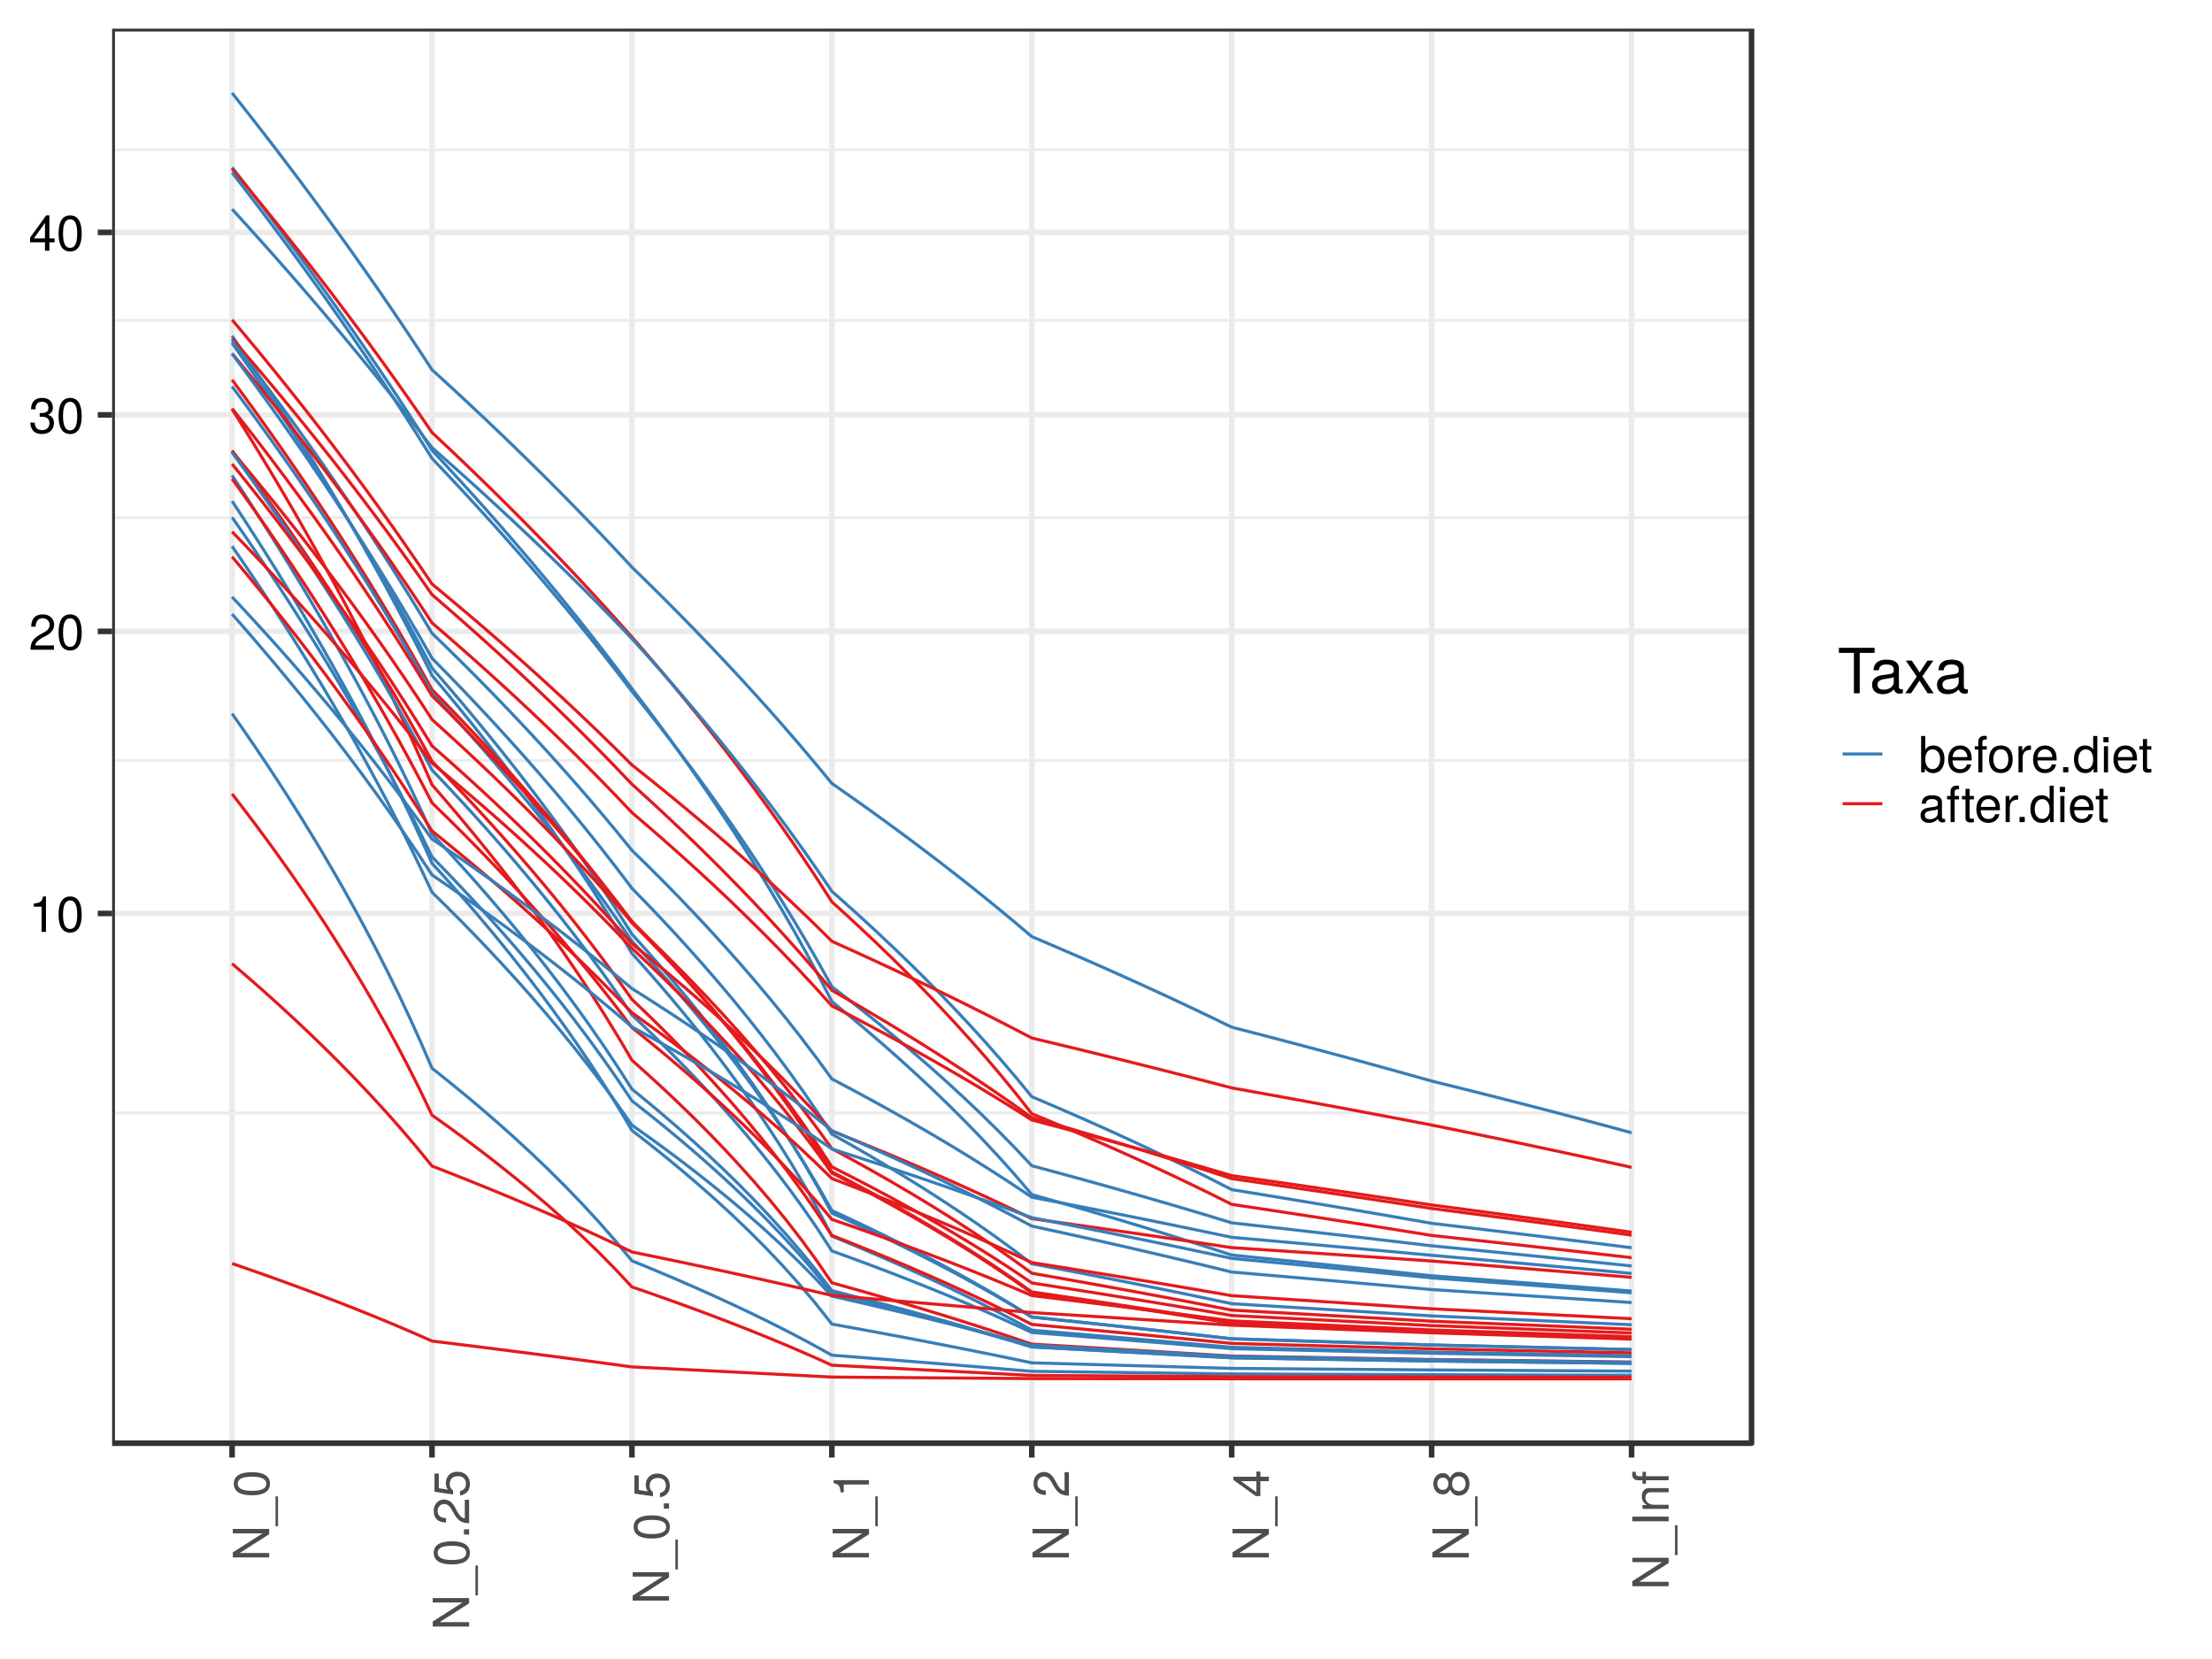 <?xml version="1.0" encoding="UTF-8"?>
<svg xmlns="http://www.w3.org/2000/svg" xmlns:xlink="http://www.w3.org/1999/xlink" width="768pt" height="576pt" viewBox="0 0 768 576" version="1.1">
<defs>
<g>
<symbol overflow="visible" id="glyph0-0">
<path style="stroke:none;" d=""/>
</symbol>
<symbol overflow="visible" id="glyph0-1">
<path style="stroke:none;" d="M 6 0 L 6 -12.281 L 5 -12.281 C 4.469 -10.391 4.125 -10.125 1.766 -9.828 L 1.766 -8.75 L 4.484 -8.75 L 4.484 0 Z M 6 0 "/>
</symbol>
<symbol overflow="visible" id="glyph0-2">
<path style="stroke:none;" d="M 8.781 -5.906 C 8.781 -10.156 7.422 -12.281 4.766 -12.281 C 2.109 -12.281 0.75 -10.125 0.75 -6 C 0.75 -1.875 2.125 0.266 4.766 0.266 C 7.359 0.266 8.781 -1.875 8.781 -5.906 Z M 7.219 -6.047 C 7.219 -2.562 6.422 -1 4.719 -1 C 3.109 -1 2.297 -2.625 2.297 -5.984 C 2.297 -9.344 3.109 -10.922 4.766 -10.922 C 6.406 -10.922 7.219 -9.328 7.219 -6.047 Z M 7.219 -6.047 "/>
</symbol>
<symbol overflow="visible" id="glyph0-3">
<path style="stroke:none;" d="M 8.844 -8.672 C 8.844 -10.75 7.234 -12.281 4.922 -12.281 C 2.406 -12.281 0.953 -11 0.859 -8.016 L 2.391 -8.016 C 2.516 -10.078 3.359 -10.938 4.859 -10.938 C 6.25 -10.938 7.281 -9.953 7.281 -8.641 C 7.281 -7.672 6.719 -6.844 5.625 -6.219 L 4.031 -5.312 C 1.469 -3.859 0.734 -2.703 0.594 0 L 8.766 0 L 8.766 -1.5 L 2.297 -1.5 C 2.453 -2.516 3.016 -3.156 4.516 -4.031 L 6.25 -4.969 C 7.969 -5.891 8.844 -7.172 8.844 -8.672 Z M 8.844 -8.672 "/>
</symbol>
<symbol overflow="visible" id="glyph0-4">
<path style="stroke:none;" d="M 8.766 -3.562 C 8.766 -5.062 8.156 -5.922 6.688 -6.422 C 7.828 -6.875 8.391 -7.672 8.391 -8.906 C 8.391 -11.016 7 -12.281 4.656 -12.281 C 2.188 -12.281 0.859 -10.922 0.812 -8.312 L 2.344 -8.312 C 2.375 -10.125 3.109 -10.938 4.672 -10.938 C 6.031 -10.938 6.844 -10.141 6.844 -8.844 C 6.844 -7.531 6.266 -7 3.828 -7 L 3.828 -5.719 L 4.656 -5.719 C 6.344 -5.719 7.203 -4.922 7.203 -3.547 C 7.203 -2.016 6.25 -1.094 4.656 -1.094 C 3 -1.094 2.188 -1.922 2.078 -3.703 L 0.547 -3.703 C 0.75 -0.969 2.094 0.266 4.609 0.266 C 7.125 0.266 8.766 -1.25 8.766 -3.562 Z M 8.766 -3.562 "/>
</symbol>
<symbol overflow="visible" id="glyph0-5">
<path style="stroke:none;" d="M 9 -2.938 L 9 -4.312 L 7.188 -4.312 L 7.188 -12.281 L 6.062 -12.281 L 0.484 -4.547 L 0.484 -2.938 L 5.656 -2.938 L 5.656 0 L 7.188 0 L 7.188 -2.938 Z M 5.656 -4.312 L 1.812 -4.312 L 5.656 -9.672 Z M 5.656 -4.312 "/>
</symbol>
<symbol overflow="visible" id="glyph0-6">
<path style="stroke:none;" d="M 9.047 -4.641 C 9.047 -7.578 7.562 -9.328 5.172 -9.328 C 3.938 -9.328 3.047 -8.859 2.375 -7.844 L 2.375 -12.625 L 0.938 -12.625 L 0.938 0 L 2.234 0 L 2.234 -1.297 C 2.922 -0.25 3.844 0.266 5.109 0.266 C 7.5 0.266 9.047 -1.703 9.047 -4.641 Z M 7.547 -4.547 C 7.547 -2.5 6.469 -1.094 4.906 -1.094 C 3.375 -1.094 2.375 -2.469 2.375 -4.531 C 2.375 -6.672 3.375 -8.047 4.906 -7.984 C 6.516 -7.984 7.547 -6.578 7.547 -4.547 Z M 7.547 -4.547 "/>
</symbol>
<symbol overflow="visible" id="glyph0-7">
<path style="stroke:none;" d="M 8.875 -4.125 C 8.875 -5.438 8.781 -6.266 8.516 -6.938 C 7.922 -8.438 6.547 -9.328 4.844 -9.328 C 2.312 -9.328 0.688 -7.469 0.688 -4.484 C 0.688 -1.5 2.266 0.266 4.812 0.266 C 6.891 0.266 8.328 -0.922 8.688 -2.75 L 7.234 -2.75 C 6.844 -1.562 6.031 -1.078 4.859 -1.078 C 3.359 -1.078 2.234 -2.047 2.203 -4.125 Z M 7.344 -5.406 C 7.344 -5.406 7.344 -5.328 7.328 -5.297 L 2.234 -5.297 C 2.359 -6.906 3.375 -8 4.828 -8 C 6.25 -8 7.344 -6.828 7.344 -5.406 Z M 7.344 -5.406 "/>
</symbol>
<symbol overflow="visible" id="glyph0-8">
<path style="stroke:none;" d="M 4.469 -7.891 L 4.469 -9.078 L 2.953 -9.078 L 2.953 -10.484 C 2.953 -11.094 3.312 -11.406 3.969 -11.406 C 4.078 -11.406 4.141 -11.406 4.469 -11.391 L 4.469 -12.594 C 4.141 -12.656 3.953 -12.672 3.656 -12.672 C 2.312 -12.672 1.531 -11.906 1.531 -10.609 L 1.531 -9.078 L 0.312 -9.078 L 0.312 -7.891 L 1.531 -7.891 L 1.531 0 L 2.953 0 L 2.953 -7.891 Z M 4.469 -7.891 "/>
</symbol>
<symbol overflow="visible" id="glyph0-9">
<path style="stroke:none;" d="M 8.828 -4.469 C 8.828 -7.594 7.328 -9.328 4.703 -9.328 C 2.172 -9.328 0.625 -7.578 0.625 -4.531 C 0.625 -1.484 2.141 0.266 4.719 0.266 C 7.266 0.266 8.828 -1.484 8.828 -4.469 Z M 7.328 -4.484 C 7.328 -2.359 6.312 -1.078 4.719 -1.078 C 3.109 -1.078 2.125 -2.344 2.125 -4.531 C 2.125 -6.719 3.109 -8 4.719 -8 C 6.359 -8 7.328 -6.734 7.328 -4.484 Z M 7.328 -4.484 "/>
</symbol>
<symbol overflow="visible" id="glyph0-10">
<path style="stroke:none;" d="M 5.562 -7.812 L 5.562 -9.281 C 5.312 -9.312 5.188 -9.328 5 -9.328 C 4.062 -9.328 3.359 -8.781 2.531 -7.422 L 2.531 -9.078 L 1.219 -9.078 L 1.219 0 L 2.656 0 L 2.656 -4.703 C 2.656 -6.75 3.328 -7.766 5.562 -7.812 Z M 5.562 -7.812 "/>
</symbol>
<symbol overflow="visible" id="glyph0-11">
<path style="stroke:none;" d="M 3.312 0 L 3.312 -1.797 L 1.5 -1.797 L 1.5 0 Z M 3.312 0 "/>
</symbol>
<symbol overflow="visible" id="glyph0-12">
<path style="stroke:none;" d="M 8.562 0 L 8.562 -12.625 L 7.125 -12.625 L 7.125 -7.922 C 6.531 -8.844 5.562 -9.328 4.344 -9.328 C 1.984 -9.328 0.453 -7.516 0.453 -4.625 C 0.453 -1.562 1.953 0.266 4.391 0.266 C 5.641 0.266 6.516 -0.203 7.281 -1.328 L 7.281 0 Z M 7.125 -4.5 C 7.125 -2.406 6.125 -1.094 4.609 -1.094 C 3.016 -1.094 1.953 -2.422 1.953 -4.531 C 1.953 -6.641 3.016 -7.984 4.594 -7.984 C 6.141 -7.984 7.125 -6.594 7.125 -4.5 Z M 7.125 -4.5 "/>
</symbol>
<symbol overflow="visible" id="glyph0-13">
<path style="stroke:none;" d="M 2.656 0 L 2.656 -9.078 L 1.219 -9.078 L 1.219 0 Z M 2.844 -10.438 L 2.844 -12.234 L 1.031 -12.234 L 1.031 -10.438 Z M 2.844 -10.438 "/>
</symbol>
<symbol overflow="visible" id="glyph0-14">
<path style="stroke:none;" d="M 4.391 0 L 4.391 -1.219 C 4.203 -1.156 3.984 -1.141 3.703 -1.141 C 3.078 -1.141 2.906 -1.312 2.906 -1.953 L 2.906 -7.891 L 4.391 -7.891 L 4.391 -9.078 L 2.906 -9.078 L 2.906 -11.562 L 1.469 -11.562 L 1.469 -9.078 L 0.25 -9.078 L 0.25 -7.891 L 1.469 -7.891 L 1.469 -1.312 C 1.469 -0.391 2.094 0.125 3.219 0.125 C 3.562 0.125 3.906 0.094 4.391 0 Z M 4.391 0 "/>
</symbol>
<symbol overflow="visible" id="glyph0-15">
<path style="stroke:none;" d="M 9.266 -0.031 L 9.266 -1.125 C 9.109 -1.094 9.031 -1.094 8.953 -1.094 C 8.453 -1.094 8.172 -1.344 8.172 -1.797 L 8.172 -6.859 C 8.172 -8.469 7 -9.328 4.766 -9.328 C 2.562 -9.328 1.219 -8.484 1.125 -6.391 L 2.578 -6.391 C 2.703 -7.5 3.359 -8 4.703 -8 C 6 -8 6.734 -7.516 6.734 -6.641 L 6.734 -6.266 C 6.734 -5.656 6.375 -5.406 5.234 -5.266 C 3.188 -5 2.875 -4.938 2.312 -4.703 C 1.266 -4.281 0.734 -3.469 0.734 -2.359 C 0.734 -0.703 1.875 0.266 3.703 0.266 C 4.859 0.266 5.984 -0.219 6.781 -1.078 C 6.938 -0.375 7.562 0.125 8.281 0.125 C 8.562 0.125 8.797 0.094 9.266 -0.031 Z M 6.734 -3.141 C 6.734 -1.828 5.422 -1 4.016 -1 C 2.891 -1 2.234 -1.406 2.234 -2.391 C 2.234 -3.344 2.875 -3.75 4.422 -3.984 C 5.938 -4.188 6.25 -4.266 6.734 -4.484 Z M 6.734 -3.141 "/>
</symbol>
<symbol overflow="visible" id="glyph1-0">
<path style="stroke:none;" d=""/>
</symbol>
<symbol overflow="visible" id="glyph1-1">
<path style="stroke:none;" d="M 0 -11.188 L -12.625 -11.188 L -12.625 -9.656 L -2.297 -9.656 L -12.625 -3.062 L -12.625 -1.312 L 0 -1.312 L 0 -2.844 L -10.234 -2.844 L 0 -9.359 Z M 0 -11.188 "/>
</symbol>
<symbol overflow="visible" id="glyph1-2">
<path style="stroke:none;" d="M 3.062 -10 L 2.203 -10 L 2.203 0.375 L 3.062 0.375 Z M 3.062 -10 "/>
</symbol>
<symbol overflow="visible" id="glyph1-3">
<path style="stroke:none;" d="M -5.906 -8.781 C -10.156 -8.781 -12.281 -7.422 -12.281 -4.766 C -12.281 -2.109 -10.125 -0.75 -6 -0.75 C -1.875 -0.75 0.266 -2.125 0.266 -4.766 C 0.266 -7.359 -1.875 -8.781 -5.906 -8.781 Z M -6.047 -7.219 C -2.562 -7.219 -1 -6.422 -1 -4.719 C -1 -3.109 -2.625 -2.297 -5.984 -2.297 C -9.344 -2.297 -10.922 -3.109 -10.922 -4.766 C -10.922 -6.406 -9.328 -7.219 -6.047 -7.219 Z M -6.047 -7.219 "/>
</symbol>
<symbol overflow="visible" id="glyph1-4">
<path style="stroke:none;" d="M 0 -3.312 L -1.797 -3.312 L -1.797 -1.5 L 0 -1.5 Z M 0 -3.312 "/>
</symbol>
<symbol overflow="visible" id="glyph1-5">
<path style="stroke:none;" d="M -8.672 -8.844 C -10.75 -8.844 -12.281 -7.234 -12.281 -4.922 C -12.281 -2.406 -11 -0.953 -8.016 -0.859 L -8.016 -2.391 C -10.078 -2.516 -10.938 -3.359 -10.938 -4.859 C -10.938 -6.25 -9.953 -7.281 -8.641 -7.281 C -7.672 -7.281 -6.844 -6.719 -6.219 -5.625 L -5.312 -4.031 C -3.859 -1.469 -2.703 -0.734 0 -0.594 L 0 -8.766 L -1.5 -8.766 L -1.5 -2.297 C -2.516 -2.453 -3.156 -3.016 -4.031 -4.516 L -4.969 -6.25 C -5.891 -7.969 -7.172 -8.844 -8.672 -8.844 Z M -8.672 -8.844 "/>
</symbol>
<symbol overflow="visible" id="glyph1-6">
<path style="stroke:none;" d="M -4.062 -8.875 C -6.5 -8.875 -8.078 -7.266 -8.078 -4.922 C -8.078 -4.047 -7.859 -3.359 -7.344 -2.656 L -10.516 -3.141 L -10.516 -8.234 L -12.016 -8.234 L -12.016 -1.906 L -5.594 -0.984 L -5.594 -2.391 C -6.438 -3.094 -6.734 -3.688 -6.734 -4.641 C -6.734 -6.281 -5.672 -7.328 -3.859 -7.328 C -2.094 -7.328 -1.094 -6.297 -1.094 -4.641 C -1.094 -3.312 -1.766 -2.5 -3.156 -2.125 L -3.156 -0.609 C -0.703 -1.109 0.266 -2.5 0.266 -4.672 C 0.266 -7.156 -1.469 -8.875 -4.062 -8.875 Z M -4.062 -8.875 "/>
</symbol>
<symbol overflow="visible" id="glyph1-7">
<path style="stroke:none;" d="M 0 -6 L -12.281 -6 L -12.281 -5 C -10.391 -4.469 -10.125 -4.125 -9.828 -1.766 L -8.75 -1.766 L -8.75 -4.484 L 0 -4.484 Z M 0 -6 "/>
</symbol>
<symbol overflow="visible" id="glyph1-8">
<path style="stroke:none;" d="M -2.938 -9 L -4.312 -9 L -4.312 -7.188 L -12.281 -7.188 L -12.281 -6.062 L -4.547 -0.484 L -2.938 -0.484 L -2.938 -5.656 L 0 -5.656 L 0 -7.188 L -2.938 -7.188 Z M -4.312 -5.656 L -4.312 -1.812 L -9.672 -5.656 Z M -4.312 -5.656 "/>
</symbol>
<symbol overflow="visible" id="glyph1-9">
<path style="stroke:none;" d="M -3.469 -8.875 C -4.828 -8.875 -5.781 -8.188 -6.453 -6.766 C -7.219 -8.031 -7.844 -8.453 -9 -8.453 C -10.922 -8.453 -12.281 -6.938 -12.281 -4.766 C -12.281 -2.594 -10.922 -1.078 -9 -1.078 C -7.859 -1.078 -7.234 -1.484 -6.453 -2.734 C -5.781 -1.328 -4.828 -0.641 -3.484 -0.641 C -1.234 -0.641 0.266 -2.344 0.266 -4.766 C 0.266 -7.188 -1.234 -8.875 -3.469 -8.875 Z M -8.969 -6.891 C -7.828 -6.891 -7.062 -6.047 -7.062 -4.766 C -7.062 -3.484 -7.828 -2.625 -8.984 -2.625 C -10.156 -2.625 -10.922 -3.484 -10.922 -4.766 C -10.922 -6.062 -10.156 -6.891 -8.969 -6.891 Z M -3.438 -7.328 C -1.984 -7.328 -1.094 -6.281 -1.094 -4.719 C -1.094 -3.234 -2.016 -2.203 -3.438 -2.203 C -4.875 -2.203 -5.781 -3.234 -5.781 -4.766 C -5.781 -6.281 -4.875 -7.328 -3.438 -7.328 Z M -3.438 -7.328 "/>
</symbol>
<symbol overflow="visible" id="glyph1-10">
<path style="stroke:none;" d="M 0 -3.344 L -12.625 -3.344 L -12.625 -1.734 L 0 -1.734 Z M 0 -3.344 "/>
</symbol>
<symbol overflow="visible" id="glyph1-11">
<path style="stroke:none;" d="M 0 -8.438 L -6.859 -8.438 C -8.359 -8.438 -9.328 -7.312 -9.328 -5.562 C -9.328 -4.203 -8.812 -3.344 -7.547 -2.547 L -9.078 -2.547 L -9.078 -1.219 L 0 -1.219 L 0 -2.656 L -5 -2.656 C -6.859 -2.656 -8.062 -3.656 -8.062 -5.125 C -8.062 -6.266 -7.375 -7 -6.281 -7 L 0 -7 Z M 0 -8.438 "/>
</symbol>
<symbol overflow="visible" id="glyph1-12">
<path style="stroke:none;" d="M -7.891 -4.469 L -9.078 -4.469 L -9.078 -2.953 L -10.484 -2.953 C -11.094 -2.953 -11.406 -3.312 -11.406 -3.969 C -11.406 -4.078 -11.406 -4.141 -11.391 -4.469 L -12.594 -4.469 C -12.656 -4.141 -12.672 -3.953 -12.672 -3.656 C -12.672 -2.312 -11.906 -1.531 -10.609 -1.531 L -9.078 -1.531 L -9.078 -0.312 L -7.891 -0.312 L -7.891 -1.531 L 0 -1.531 L 0 -2.953 L -7.891 -2.953 Z M -7.891 -4.469 "/>
</symbol>
<symbol overflow="visible" id="glyph2-0">
<path style="stroke:none;" d=""/>
</symbol>
<symbol overflow="visible" id="glyph2-1">
<path style="stroke:none;" d="M 12.844 -14.016 L 12.844 -15.781 L 0.453 -15.781 L 0.453 -14.016 L 5.656 -14.016 L 5.656 0 L 7.672 0 L 7.672 -14.016 Z M 12.844 -14.016 "/>
</symbol>
<symbol overflow="visible" id="glyph2-2">
<path style="stroke:none;" d="M 11.594 -0.047 L 11.594 -1.406 C 11.391 -1.359 11.297 -1.359 11.203 -1.359 C 10.562 -1.359 10.219 -1.688 10.219 -2.25 L 10.219 -8.578 C 10.219 -10.594 8.75 -11.672 5.953 -11.672 C 3.203 -11.672 1.516 -10.609 1.406 -7.984 L 3.234 -7.984 C 3.375 -9.375 4.203 -10 5.891 -10 C 7.516 -10 8.422 -9.406 8.422 -8.312 L 8.422 -7.844 C 8.422 -7.078 7.969 -6.75 6.547 -6.578 C 3.984 -6.266 3.594 -6.172 2.906 -5.891 C 1.578 -5.344 0.906 -4.328 0.906 -2.938 C 0.906 -0.891 2.344 0.328 4.641 0.328 C 6.078 0.328 7.5 -0.281 8.484 -1.344 C 8.688 -0.469 9.469 0.156 10.359 0.156 C 10.719 0.156 11 0.109 11.594 -0.047 Z M 8.422 -3.922 C 8.422 -2.297 6.781 -1.25 5.031 -1.25 C 3.609 -1.25 2.797 -1.75 2.797 -2.984 C 2.797 -4.172 3.594 -4.703 5.516 -4.984 C 7.422 -5.234 7.812 -5.328 8.422 -5.609 Z M 8.422 -3.922 "/>
</symbol>
<symbol overflow="visible" id="glyph2-3">
<path style="stroke:none;" d="M 10.25 0 L 6.328 -5.875 L 10.141 -11.344 L 8.094 -11.344 L 5.375 -7.234 L 2.641 -11.344 L 0.578 -11.344 L 4.375 -5.781 L 0.375 0 L 2.422 0 L 5.312 -4.359 L 8.141 0 Z M 10.25 0 "/>
</symbol>
</g>
<clipPath id="clip1">
  <path d="M 38.93 9.961 L 609 9.961 L 609 502 L 38.93 502 Z M 38.93 9.961 "/>
</clipPath>
<clipPath id="clip2">
  <path d="M 38.93 385 L 609 385 L 609 387 L 38.93 387 Z M 38.93 385 "/>
</clipPath>
<clipPath id="clip3">
  <path d="M 38.93 263 L 609 263 L 609 265 L 38.93 265 Z M 38.93 263 "/>
</clipPath>
<clipPath id="clip4">
  <path d="M 38.93 179 L 609 179 L 609 181 L 38.93 181 Z M 38.93 179 "/>
</clipPath>
<clipPath id="clip5">
  <path d="M 38.93 110 L 609 110 L 609 112 L 38.93 112 Z M 38.93 110 "/>
</clipPath>
<clipPath id="clip6">
  <path d="M 38.93 51 L 609 51 L 609 53 L 38.93 53 Z M 38.93 51 "/>
</clipPath>
<clipPath id="clip7">
  <path d="M 38.93 316 L 609.125 316 L 609.125 319 L 38.93 319 Z M 38.93 316 "/>
</clipPath>
<clipPath id="clip8">
  <path d="M 38.93 218 L 609.125 218 L 609.125 221 L 38.93 221 Z M 38.93 218 "/>
</clipPath>
<clipPath id="clip9">
  <path d="M 38.93 143 L 609.125 143 L 609.125 146 L 38.93 146 Z M 38.93 143 "/>
</clipPath>
<clipPath id="clip10">
  <path d="M 38.93 79 L 609.125 79 L 609.125 82 L 38.93 82 Z M 38.93 79 "/>
</clipPath>
<clipPath id="clip11">
  <path d="M 79 9.961 L 82 9.961 L 82 502.07 L 79 502.07 Z M 79 9.961 "/>
</clipPath>
<clipPath id="clip12">
  <path d="M 149 9.961 L 151 9.961 L 151 502.07 L 149 502.07 Z M 149 9.961 "/>
</clipPath>
<clipPath id="clip13">
  <path d="M 218 9.961 L 221 9.961 L 221 502.07 L 218 502.07 Z M 218 9.961 "/>
</clipPath>
<clipPath id="clip14">
  <path d="M 287 9.961 L 290 9.961 L 290 502.07 L 287 502.07 Z M 287 9.961 "/>
</clipPath>
<clipPath id="clip15">
  <path d="M 357 9.961 L 360 9.961 L 360 502.07 L 357 502.07 Z M 357 9.961 "/>
</clipPath>
<clipPath id="clip16">
  <path d="M 426 9.961 L 429 9.961 L 429 502.07 L 426 502.07 Z M 426 9.961 "/>
</clipPath>
<clipPath id="clip17">
  <path d="M 496 9.961 L 499 9.961 L 499 502.07 L 496 502.07 Z M 496 9.961 "/>
</clipPath>
<clipPath id="clip18">
  <path d="M 565 9.961 L 568 9.961 L 568 502.07 L 565 502.07 Z M 565 9.961 "/>
</clipPath>
<clipPath id="clip19">
  <path d="M 38.93 9.961 L 609.125 9.961 L 609.125 502.07 L 38.93 502.07 Z M 38.93 9.961 "/>
</clipPath>
</defs>
<g id="surface6310">
<rect x="0" y="0" width="768" height="576" style="fill:rgb(100%,100%,100%);fill-opacity:1;stroke:none;"/>
<rect x="0" y="0" width="768" height="576" style="fill:rgb(100%,100%,100%);fill-opacity:1;stroke:none;"/>
<path style="fill:none;stroke-width:1.94;stroke-linecap:round;stroke-linejoin:round;stroke:rgb(100%,100%,100%);stroke-opacity:1;stroke-miterlimit:10;" d="M 0 576 L 768 576 L 768 0 L 0 0 Z M 0 576 "/>
<g clip-path="url(#clip1)" clip-rule="nonzero">
<path style=" stroke:none;fill-rule:nonzero;fill:rgb(100%,100%,100%);fill-opacity:1;" d="M 38.93 501.07 L 608.125 501.07 L 608.125 9.961 L 38.93 9.961 Z M 38.93 501.07 "/>
</g>
<g clip-path="url(#clip2)" clip-rule="nonzero">
<path style="fill:none;stroke-width:0.97;stroke-linecap:butt;stroke-linejoin:round;stroke:rgb(92.157%,92.157%,92.157%);stroke-opacity:1;stroke-miterlimit:10;" d="M 38.93 386.418 L 608.121 386.418 "/>
</g>
<g clip-path="url(#clip3)" clip-rule="nonzero">
<path style="fill:none;stroke-width:0.97;stroke-linecap:butt;stroke-linejoin:round;stroke:rgb(92.157%,92.157%,92.157%);stroke-opacity:1;stroke-miterlimit:10;" d="M 38.93 264.012 L 608.121 264.012 "/>
</g>
<g clip-path="url(#clip4)" clip-rule="nonzero">
<path style="fill:none;stroke-width:0.97;stroke-linecap:butt;stroke-linejoin:round;stroke:rgb(92.157%,92.157%,92.157%);stroke-opacity:1;stroke-miterlimit:10;" d="M 38.93 179.73 L 608.121 179.73 "/>
</g>
<g clip-path="url(#clip5)" clip-rule="nonzero">
<path style="fill:none;stroke-width:0.97;stroke-linecap:butt;stroke-linejoin:round;stroke:rgb(92.157%,92.157%,92.157%);stroke-opacity:1;stroke-miterlimit:10;" d="M 38.93 111.227 L 608.121 111.227 "/>
</g>
<g clip-path="url(#clip6)" clip-rule="nonzero">
<path style="fill:none;stroke-width:0.97;stroke-linecap:butt;stroke-linejoin:round;stroke:rgb(92.157%,92.157%,92.157%);stroke-opacity:1;stroke-miterlimit:10;" d="M 38.93 51.992 L 608.121 51.992 "/>
</g>
<g clip-path="url(#clip7)" clip-rule="nonzero">
<path style="fill:none;stroke-width:1.94;stroke-linecap:butt;stroke-linejoin:round;stroke:rgb(92.157%,92.157%,92.157%);stroke-opacity:1;stroke-miterlimit:10;" d="M 38.93 317.156 L 608.121 317.156 "/>
</g>
<g clip-path="url(#clip8)" clip-rule="nonzero">
<path style="fill:none;stroke-width:1.94;stroke-linecap:butt;stroke-linejoin:round;stroke:rgb(92.157%,92.157%,92.157%);stroke-opacity:1;stroke-miterlimit:10;" d="M 38.93 219.207 L 608.121 219.207 "/>
</g>
<g clip-path="url(#clip9)" clip-rule="nonzero">
<path style="fill:none;stroke-width:1.94;stroke-linecap:butt;stroke-linejoin:round;stroke:rgb(92.157%,92.157%,92.157%);stroke-opacity:1;stroke-miterlimit:10;" d="M 38.93 144.047 L 608.121 144.047 "/>
</g>
<g clip-path="url(#clip10)" clip-rule="nonzero">
<path style="fill:none;stroke-width:1.94;stroke-linecap:butt;stroke-linejoin:round;stroke:rgb(92.157%,92.157%,92.157%);stroke-opacity:1;stroke-miterlimit:10;" d="M 38.93 80.68 L 608.121 80.68 "/>
</g>
<g clip-path="url(#clip11)" clip-rule="nonzero">
<path style="fill:none;stroke-width:1.94;stroke-linecap:butt;stroke-linejoin:round;stroke:rgb(92.157%,92.157%,92.157%);stroke-opacity:1;stroke-miterlimit:10;" d="M 80.578 501.07 L 80.578 9.961 "/>
</g>
<g clip-path="url(#clip12)" clip-rule="nonzero">
<path style="fill:none;stroke-width:1.94;stroke-linecap:butt;stroke-linejoin:round;stroke:rgb(92.157%,92.157%,92.157%);stroke-opacity:1;stroke-miterlimit:10;" d="M 149.992 501.07 L 149.992 9.961 "/>
</g>
<g clip-path="url(#clip13)" clip-rule="nonzero">
<path style="fill:none;stroke-width:1.94;stroke-linecap:butt;stroke-linejoin:round;stroke:rgb(92.157%,92.157%,92.157%);stroke-opacity:1;stroke-miterlimit:10;" d="M 219.406 501.07 L 219.406 9.961 "/>
</g>
<g clip-path="url(#clip14)" clip-rule="nonzero">
<path style="fill:none;stroke-width:1.94;stroke-linecap:butt;stroke-linejoin:round;stroke:rgb(92.157%,92.157%,92.157%);stroke-opacity:1;stroke-miterlimit:10;" d="M 288.82 501.07 L 288.82 9.961 "/>
</g>
<g clip-path="url(#clip15)" clip-rule="nonzero">
<path style="fill:none;stroke-width:1.94;stroke-linecap:butt;stroke-linejoin:round;stroke:rgb(92.157%,92.157%,92.157%);stroke-opacity:1;stroke-miterlimit:10;" d="M 358.234 501.07 L 358.234 9.961 "/>
</g>
<g clip-path="url(#clip16)" clip-rule="nonzero">
<path style="fill:none;stroke-width:1.94;stroke-linecap:butt;stroke-linejoin:round;stroke:rgb(92.157%,92.157%,92.157%);stroke-opacity:1;stroke-miterlimit:10;" d="M 427.648 501.07 L 427.648 9.961 "/>
</g>
<g clip-path="url(#clip17)" clip-rule="nonzero">
<path style="fill:none;stroke-width:1.94;stroke-linecap:butt;stroke-linejoin:round;stroke:rgb(92.157%,92.157%,92.157%);stroke-opacity:1;stroke-miterlimit:10;" d="M 497.059 501.07 L 497.059 9.961 "/>
</g>
<g clip-path="url(#clip18)" clip-rule="nonzero">
<path style="fill:none;stroke-width:1.94;stroke-linecap:butt;stroke-linejoin:round;stroke:rgb(92.157%,92.157%,92.157%);stroke-opacity:1;stroke-miterlimit:10;" d="M 566.473 501.07 L 566.473 9.961 "/>
</g>
<path style="fill:none;stroke-width:1.067;stroke-linecap:butt;stroke-linejoin:round;stroke:rgb(21.569%,49.412%,72.157%);stroke-opacity:1;stroke-miterlimit:10;" d="M 80.578 32.285 L 85.203 38.133 L 89.832 44.051 L 94.461 50.035 L 99.086 56.094 L 103.715 62.223 L 108.344 68.434 L 112.969 74.723 L 117.598 81.098 L 122.227 87.559 L 126.852 94.109 L 131.48 100.754 L 136.109 107.5 L 140.734 114.348 L 145.363 121.305 L 149.992 128.379 L 155.777 133.66 L 161.559 139.012 L 167.344 144.434 L 173.129 149.93 L 178.914 155.5 L 184.699 161.148 L 190.484 166.879 L 196.266 172.699 L 202.051 178.605 L 207.836 184.609 L 213.621 190.711 L 219.406 196.918 L 224.746 202.125 L 230.086 207.41 L 235.422 212.773 L 240.762 218.227 L 246.102 223.77 L 251.441 229.406 L 256.781 235.141 L 262.121 240.984 L 267.461 246.934 L 272.801 253.008 L 278.141 259.203 L 283.48 265.531 L 288.82 272.004 L 295.129 276.414 L 301.441 280.898 L 307.75 285.457 L 314.059 290.098 L 320.371 294.816 L 326.68 299.625 L 332.992 304.527 L 339.301 309.527 L 345.613 314.633 L 351.922 319.852 L 358.234 325.184 L 365.176 328.133 L 372.117 331.121 L 379.059 334.148 L 386 337.215 L 392.941 340.332 L 399.883 343.492 L 406.824 346.699 L 413.766 349.957 L 420.707 353.27 L 427.648 356.637 L 435.359 358.625 L 443.07 360.637 L 450.785 362.668 L 458.496 364.719 L 466.211 366.797 L 473.922 368.895 L 481.637 371.016 L 489.348 373.164 L 497.059 375.34 L 504.773 377.242 L 512.484 379.168 L 520.199 381.117 L 527.91 383.086 L 535.625 385.078 L 543.336 387.094 L 551.051 389.133 L 558.762 391.199 L 566.473 393.293 "/>
<path style="fill:none;stroke-width:1.067;stroke-linecap:butt;stroke-linejoin:round;stroke:rgb(21.569%,49.412%,72.157%);stroke-opacity:1;stroke-miterlimit:10;" d="M 80.578 58.105 L 85.203 64.039 L 89.832 70.051 L 94.461 76.133 L 99.086 82.297 L 103.715 88.539 L 108.344 94.867 L 112.969 101.285 L 117.598 107.797 L 122.227 114.402 L 126.852 121.109 L 131.48 127.926 L 136.109 134.848 L 140.734 141.887 L 145.363 149.051 L 149.992 156.344 L 154.949 161.676 L 159.906 167.078 L 164.867 172.559 L 169.824 178.121 L 174.781 183.762 L 179.738 189.496 L 184.699 195.32 L 189.656 201.238 L 194.613 207.258 L 199.574 213.387 L 204.531 219.625 L 209.488 225.984 L 214.445 232.469 L 219.406 239.086 L 223.742 244.754 L 228.082 250.527 L 232.422 256.414 L 236.758 262.422 L 241.098 268.551 L 245.434 274.82 L 249.773 281.23 L 254.113 287.793 L 258.449 294.527 L 262.789 301.438 L 267.129 308.543 L 271.465 315.863 L 275.805 323.41 L 280.141 331.219 L 284.48 339.309 L 288.82 347.719 L 294.602 352.449 L 300.387 357.297 L 306.172 362.266 L 311.957 367.363 L 317.742 372.609 L 323.527 378.008 L 329.309 383.582 L 335.094 389.344 L 340.879 395.312 L 346.664 401.52 L 352.449 407.988 L 358.234 414.758 L 365.945 416.93 L 373.656 419.141 L 381.371 421.387 L 389.082 423.672 L 396.797 425.996 L 404.508 428.363 L 412.223 430.781 L 419.934 433.242 L 427.648 435.758 L 435.359 436.535 L 443.07 437.316 L 450.785 438.105 L 458.496 438.898 L 466.211 439.695 L 473.922 440.5 L 481.637 441.309 L 489.348 442.125 L 497.059 442.945 L 504.773 443.523 L 512.484 444.102 L 520.199 444.684 L 527.91 445.27 L 535.625 445.855 L 543.336 446.449 L 551.051 447.043 L 558.762 447.641 L 566.473 448.242 "/>
<path style="fill:none;stroke-width:1.067;stroke-linecap:butt;stroke-linejoin:round;stroke:rgb(89.412%,10.196%,10.98%);stroke-opacity:1;stroke-miterlimit:10;" d="M 80.578 58.613 L 85.203 64.184 L 89.832 69.816 L 94.461 75.516 L 99.086 81.285 L 103.715 87.129 L 108.344 93.043 L 112.969 99.035 L 117.598 105.105 L 122.227 111.262 L 126.852 117.5 L 131.48 123.836 L 136.109 130.262 L 140.734 136.789 L 145.363 143.418 L 149.992 150.156 L 155.332 155.172 L 160.672 160.246 L 166.012 165.391 L 171.348 170.602 L 176.688 175.887 L 182.027 181.246 L 187.367 186.684 L 192.707 192.203 L 198.047 197.809 L 203.387 203.504 L 208.727 209.293 L 214.066 215.18 L 219.406 221.172 L 224.031 226.496 L 228.66 231.91 L 233.289 237.414 L 237.914 243.016 L 242.543 248.719 L 247.172 254.531 L 251.797 260.461 L 256.426 266.512 L 261.055 272.691 L 265.68 279.012 L 270.309 285.48 L 274.938 292.109 L 279.562 298.914 L 284.191 305.902 L 288.82 313.09 L 294.16 317.934 L 299.496 322.879 L 304.836 327.934 L 310.176 333.102 L 315.516 338.395 L 320.855 343.824 L 326.195 349.395 L 331.535 355.121 L 336.875 361.02 L 342.215 367.102 L 347.555 373.391 L 352.895 379.91 L 358.234 386.68 L 365.176 389.555 L 372.117 392.48 L 379.059 395.461 L 386 398.5 L 392.941 401.598 L 399.883 404.758 L 406.824 407.992 L 413.766 411.297 L 420.707 414.68 L 427.648 418.148 L 435.359 419.305 L 443.07 420.469 L 450.785 421.648 L 458.496 422.836 L 466.211 424.035 L 473.922 425.242 L 481.637 426.465 L 489.348 427.695 L 497.059 428.941 L 504.773 429.777 L 512.484 430.617 L 520.199 431.461 L 527.91 432.312 L 535.625 433.168 L 543.336 434.031 L 551.051 434.902 L 558.762 435.777 L 566.473 436.66 "/>
<path style="fill:none;stroke-width:1.067;stroke-linecap:butt;stroke-linejoin:round;stroke:rgb(21.569%,49.412%,72.157%);stroke-opacity:1;stroke-miterlimit:10;" d="M 80.578 59.93 L 85.203 65.914 L 89.832 71.977 L 94.461 78.113 L 99.086 84.332 L 103.715 90.633 L 108.344 97.023 L 112.969 103.5 L 117.598 110.074 L 122.227 116.75 L 126.852 123.523 L 131.48 130.41 L 136.109 137.41 L 140.734 144.527 L 145.363 151.773 L 149.992 159.148 L 154.949 164.371 L 159.906 169.66 L 164.867 175.027 L 169.824 180.469 L 174.781 185.988 L 179.738 191.598 L 184.699 197.293 L 189.656 203.078 L 194.613 208.965 L 199.574 214.949 L 204.531 221.043 L 209.488 227.254 L 214.445 233.582 L 219.406 240.039 L 223.742 245.445 L 228.082 250.949 L 232.422 256.555 L 236.758 262.27 L 241.098 268.098 L 245.434 274.047 L 249.773 280.125 L 254.113 286.344 L 258.449 292.707 L 262.789 299.23 L 267.129 305.93 L 271.465 312.809 L 275.805 319.895 L 280.141 327.203 L 284.48 334.75 L 288.82 342.57 L 294.602 347.035 L 300.387 351.602 L 306.172 356.27 L 311.957 361.055 L 317.742 365.957 L 323.527 370.992 L 329.309 376.172 L 335.094 381.508 L 340.879 387.012 L 346.664 392.707 L 352.449 398.609 L 358.234 404.746 L 365.945 406.816 L 373.656 408.914 L 381.371 411.043 L 389.082 413.207 L 396.797 415.406 L 404.508 417.637 L 412.223 419.906 L 419.934 422.215 L 427.648 424.566 L 435.359 425.426 L 443.07 426.293 L 450.785 427.168 L 458.496 428.047 L 466.211 428.934 L 473.922 429.824 L 481.637 430.723 L 489.348 431.629 L 497.059 432.539 L 504.773 433.297 L 512.484 434.059 L 520.199 434.824 L 527.91 435.598 L 535.625 436.371 L 543.336 437.156 L 551.051 437.941 L 558.762 438.734 L 566.473 439.531 "/>
<path style="fill:none;stroke-width:1.067;stroke-linecap:butt;stroke-linejoin:round;stroke:rgb(21.569%,49.412%,72.157%);stroke-opacity:1;stroke-miterlimit:10;" d="M 80.578 72.621 L 85.535 78.059 L 90.492 83.555 L 95.453 89.121 L 100.41 94.75 L 105.367 100.453 L 110.324 106.227 L 115.285 112.074 L 120.242 118.004 L 125.199 124.012 L 130.16 130.109 L 135.117 136.293 L 140.074 142.57 L 145.031 148.941 L 149.992 155.418 L 155.777 160.52 L 161.559 165.684 L 167.344 170.922 L 173.129 176.23 L 178.914 181.613 L 184.699 187.078 L 190.484 192.625 L 196.266 198.254 L 202.051 203.98 L 207.836 209.797 L 213.621 215.715 L 219.406 221.742 L 224.363 227.223 L 229.32 232.801 L 234.281 238.477 L 239.238 244.254 L 244.195 250.145 L 249.152 256.148 L 254.113 262.281 L 259.07 268.543 L 264.027 274.945 L 268.988 281.496 L 273.945 288.211 L 278.902 295.102 L 283.859 302.176 L 288.82 309.461 L 294.16 314.191 L 299.496 319.016 L 304.836 323.941 L 310.176 328.977 L 315.516 334.129 L 320.855 339.402 L 326.195 344.809 L 331.535 350.359 L 336.875 356.07 L 342.215 361.945 L 347.555 368.008 L 352.895 374.277 L 358.234 380.77 L 365.176 383.723 L 372.117 386.727 L 379.059 389.785 L 386 392.898 L 392.941 396.078 L 399.883 399.32 L 406.824 402.637 L 413.766 406.023 L 420.707 409.488 L 427.648 413.043 L 435.359 414.293 L 443.07 415.555 L 450.785 416.828 L 458.496 418.113 L 466.211 419.41 L 473.922 420.723 L 481.637 422.047 L 489.348 423.383 L 497.059 424.734 L 504.773 425.648 L 512.484 426.57 L 520.199 427.496 L 527.91 428.43 L 535.625 429.371 L 543.336 430.32 L 551.051 431.277 L 558.762 432.242 L 566.473 433.211 "/>
<path style="fill:none;stroke-width:1.067;stroke-linecap:butt;stroke-linejoin:round;stroke:rgb(89.412%,10.196%,10.98%);stroke-opacity:1;stroke-miterlimit:10;" d="M 80.578 111.023 L 85.203 116.539 L 89.832 122.125 L 94.461 127.785 L 99.086 133.523 L 103.715 139.336 L 108.344 145.234 L 112.969 151.223 L 117.598 157.297 L 122.227 163.465 L 126.852 169.734 L 131.48 176.109 L 136.109 182.59 L 140.734 189.188 L 145.363 195.91 L 149.992 202.758 L 155.777 207.559 L 161.559 212.426 L 167.344 217.363 L 173.129 222.375 L 178.914 227.465 L 184.699 232.633 L 190.484 237.887 L 196.266 243.23 L 202.051 248.664 L 207.836 254.199 L 213.621 259.84 L 219.406 265.59 L 225.191 270.188 L 230.973 274.859 L 236.758 279.609 L 242.543 284.445 L 248.328 289.367 L 254.113 294.387 L 259.895 299.504 L 265.68 304.723 L 271.465 310.059 L 277.25 315.512 L 283.035 321.09 L 288.82 326.809 L 295.762 329.941 L 302.703 333.117 L 309.645 336.34 L 316.586 339.609 L 323.527 342.934 L 330.469 346.309 L 337.41 349.738 L 344.352 353.23 L 351.293 356.781 L 358.234 360.398 L 365.945 362.246 L 373.656 364.109 L 381.371 365.992 L 389.082 367.895 L 396.797 369.816 L 404.508 371.758 L 412.223 373.719 L 419.934 375.703 L 427.648 377.711 L 435.359 379.098 L 443.07 380.496 L 450.785 381.906 L 458.496 383.324 L 466.211 384.758 L 473.922 386.203 L 481.637 387.66 L 489.348 389.129 L 497.059 390.613 L 504.773 392.18 L 512.484 393.762 L 520.199 395.355 L 527.91 396.969 L 535.625 398.602 L 543.336 400.246 L 551.051 401.91 L 558.762 403.594 L 566.473 405.297 "/>
<path style="fill:none;stroke-width:1.067;stroke-linecap:butt;stroke-linejoin:round;stroke:rgb(21.569%,49.412%,72.157%);stroke-opacity:1;stroke-miterlimit:10;" d="M 80.578 116.586 L 84.66 122.625 L 88.742 128.754 L 92.828 134.973 L 96.91 141.281 L 100.992 147.691 L 105.078 154.203 L 109.16 160.824 L 113.242 167.559 L 117.324 174.41 L 121.41 181.391 L 125.492 188.504 L 129.574 195.758 L 133.66 203.16 L 137.742 210.727 L 141.824 218.461 L 145.906 226.379 L 149.992 234.492 L 154.617 240 L 159.246 245.609 L 163.875 251.32 L 168.5 257.141 L 173.129 263.078 L 177.758 269.141 L 182.383 275.336 L 187.012 281.672 L 191.641 288.156 L 196.266 294.805 L 200.895 301.629 L 205.523 308.645 L 210.148 315.863 L 214.777 323.312 L 219.406 331.008 L 224.031 336.168 L 228.66 341.457 L 233.289 346.879 L 237.914 352.445 L 242.543 358.172 L 247.172 364.074 L 251.797 370.164 L 256.426 376.461 L 261.055 382.992 L 265.68 389.785 L 270.309 396.867 L 274.938 404.289 L 279.562 412.098 L 284.191 420.363 L 288.82 429.18 L 295.762 432.047 L 302.703 434.988 L 309.645 438.004 L 316.586 441.098 L 323.527 444.281 L 330.469 447.559 L 337.41 450.945 L 344.352 454.441 L 351.293 458.066 L 358.234 461.836 L 373.656 463.125 L 381.371 463.777 L 389.082 464.434 L 396.797 465.094 L 404.508 465.758 L 412.223 466.43 L 419.934 467.105 L 427.648 467.785 L 435.359 467.973 L 443.07 468.156 L 450.785 468.34 L 458.496 468.527 L 466.211 468.715 L 473.922 468.898 L 481.637 469.086 L 497.059 469.461 L 504.773 469.598 L 512.484 469.734 L 520.199 469.871 L 527.91 470.008 L 535.625 470.148 L 543.336 470.285 L 551.051 470.422 L 558.762 470.559 L 566.473 470.699 "/>
<path style="fill:none;stroke-width:1.067;stroke-linecap:butt;stroke-linejoin:round;stroke:rgb(89.412%,10.196%,10.98%);stroke-opacity:1;stroke-miterlimit:10;" d="M 80.578 117.594 L 85.535 123.332 L 90.492 129.148 L 95.453 135.043 L 100.41 141.023 L 105.367 147.094 L 110.324 153.254 L 115.285 159.508 L 120.242 165.867 L 125.199 172.332 L 130.16 178.906 L 135.117 185.598 L 140.074 192.414 L 145.031 199.363 L 149.992 206.449 L 155.777 211.449 L 161.559 216.527 L 167.344 221.68 L 173.129 226.914 L 178.914 232.234 L 184.699 237.645 L 190.484 243.148 L 196.266 248.75 L 202.051 254.461 L 207.836 260.277 L 213.621 266.215 L 219.406 272.277 L 224.746 277.125 L 230.086 282.055 L 235.422 287.078 L 240.762 292.199 L 246.102 297.422 L 251.441 302.754 L 256.781 308.199 L 262.121 313.77 L 267.461 319.473 L 272.801 325.316 L 278.141 331.316 L 283.48 337.48 L 288.82 343.828 L 295.129 347.453 L 301.441 351.145 L 307.75 354.906 L 314.059 358.738 L 320.371 362.648 L 326.68 366.637 L 332.992 370.715 L 339.301 374.887 L 345.613 379.156 L 351.922 383.535 L 358.234 388.027 L 365.945 390.246 L 373.656 392.496 L 381.371 394.777 L 389.082 397.09 L 396.797 399.438 L 404.508 401.824 L 412.223 404.246 L 419.934 406.707 L 427.648 409.215 L 435.359 410.328 L 443.07 411.449 L 450.785 412.582 L 458.496 413.723 L 466.211 414.875 L 473.922 416.035 L 481.637 417.203 L 489.348 418.383 L 497.059 419.574 L 504.773 420.574 L 512.484 421.578 L 520.199 422.59 L 527.91 423.613 L 535.625 424.641 L 543.336 425.68 L 551.051 426.723 L 558.762 427.777 L 566.473 428.844 "/>
<path style="fill:none;stroke-width:1.067;stroke-linecap:butt;stroke-linejoin:round;stroke:rgb(21.569%,49.412%,72.157%);stroke-opacity:1;stroke-miterlimit:10;" d="M 80.578 118.363 L 84.914 124.004 L 89.254 129.719 L 93.594 135.512 L 97.93 141.387 L 102.27 147.344 L 106.609 153.395 L 110.945 159.535 L 115.285 165.773 L 119.621 172.113 L 123.961 178.559 L 128.301 185.121 L 132.637 191.801 L 136.977 198.605 L 141.316 205.543 L 145.652 212.621 L 149.992 219.852 L 155.332 225.035 L 160.672 230.301 L 166.012 235.656 L 171.348 241.102 L 176.688 246.645 L 182.027 252.289 L 187.367 258.039 L 192.707 263.906 L 198.047 269.895 L 203.387 276.012 L 208.727 282.266 L 214.066 288.668 L 219.406 295.227 L 224.746 300.449 L 230.086 305.777 L 235.422 311.227 L 240.762 316.801 L 246.102 322.508 L 251.441 328.359 L 256.781 334.367 L 262.121 340.543 L 267.461 346.906 L 272.801 353.469 L 278.141 360.258 L 283.48 367.289 L 288.82 374.602 L 295.762 378.273 L 302.703 382.027 L 309.645 385.863 L 316.586 389.789 L 323.527 393.812 L 330.469 397.938 L 337.41 402.176 L 344.352 406.539 L 351.293 411.031 L 358.234 415.672 L 365.945 417.152 L 373.656 418.645 L 381.371 420.152 L 389.082 421.68 L 396.797 423.227 L 404.508 424.789 L 412.223 426.375 L 419.934 427.977 L 427.648 429.602 L 435.359 430.277 L 443.07 430.957 L 450.785 431.641 L 458.496 432.332 L 466.211 433.023 L 473.922 433.719 L 481.637 434.418 L 497.059 435.832 L 504.773 436.516 L 512.484 437.199 L 520.199 437.891 L 527.91 438.586 L 535.625 439.285 L 543.336 439.988 L 551.051 440.695 L 558.762 441.406 L 566.473 442.125 "/>
<path style="fill:none;stroke-width:1.067;stroke-linecap:butt;stroke-linejoin:round;stroke:rgb(21.569%,49.412%,72.157%);stroke-opacity:1;stroke-miterlimit:10;" d="M 80.578 119.086 L 84.66 124.902 L 88.742 130.801 L 92.828 136.777 L 96.91 142.844 L 100.992 149.004 L 105.078 155.254 L 109.16 161.605 L 113.242 168.062 L 117.324 174.633 L 121.41 181.312 L 125.492 188.117 L 129.574 195.055 L 133.66 202.125 L 137.742 209.34 L 141.824 216.711 L 145.906 224.246 L 149.992 231.957 L 154.617 237.277 L 159.246 242.684 L 163.875 248.188 L 168.5 253.793 L 173.129 259.508 L 177.758 265.332 L 182.383 271.277 L 187.012 277.352 L 191.641 283.562 L 196.266 289.918 L 200.895 296.434 L 205.523 303.117 L 210.148 309.98 L 214.777 317.047 L 219.406 324.332 L 224.031 329.48 L 228.66 334.754 L 233.289 340.156 L 237.914 345.699 L 242.543 351.395 L 247.172 357.254 L 251.797 363.293 L 256.426 369.531 L 261.055 375.988 L 265.68 382.688 L 270.309 389.66 L 274.938 396.945 L 279.562 404.586 L 284.191 412.641 L 288.82 421.18 L 295.762 424.336 L 302.703 427.574 L 309.645 430.895 L 316.586 434.309 L 323.527 437.82 L 330.469 441.445 L 337.41 445.191 L 344.352 449.07 L 351.293 453.098 L 358.234 457.297 L 365.945 458.102 L 373.656 458.914 L 381.371 459.73 L 389.082 460.559 L 396.797 461.395 L 404.508 462.234 L 412.223 463.082 L 419.934 463.941 L 427.648 464.809 L 435.359 465.043 L 443.07 465.281 L 450.785 465.52 L 458.496 465.758 L 466.211 466 L 473.922 466.238 L 481.637 466.48 L 497.059 466.965 L 504.773 467.137 L 512.484 467.312 L 520.199 467.488 L 527.91 467.664 L 535.625 467.84 L 543.336 468.016 L 551.051 468.195 L 566.473 468.547 "/>
<path style="fill:none;stroke-width:1.067;stroke-linecap:butt;stroke-linejoin:round;stroke:rgb(89.412%,10.196%,10.98%);stroke-opacity:1;stroke-miterlimit:10;" d="M 80.578 122.723 L 85.203 128.316 L 89.832 133.988 L 94.461 139.734 L 99.086 145.562 L 103.715 151.477 L 108.344 157.477 L 112.969 163.57 L 117.598 169.762 L 122.227 176.051 L 126.852 182.449 L 131.48 188.961 L 136.109 195.59 L 140.734 202.344 L 145.363 209.23 L 149.992 216.258 L 155.777 221.246 L 161.559 226.312 L 167.344 231.457 L 173.129 236.688 L 178.914 242.004 L 184.699 247.41 L 190.484 252.918 L 196.266 258.527 L 202.051 264.242 L 207.836 270.078 L 213.621 276.031 L 219.406 282.117 L 225.191 287.062 L 230.973 292.105 L 236.758 297.242 L 242.543 302.488 L 248.328 307.844 L 254.113 313.316 L 259.895 318.922 L 265.68 324.66 L 271.465 330.551 L 277.25 336.598 L 283.035 342.816 L 288.82 349.227 L 295.762 352.836 L 302.703 356.512 L 309.645 360.258 L 316.586 364.078 L 323.527 367.977 L 330.469 371.961 L 337.41 376.031 L 344.352 380.199 L 351.293 384.469 L 358.234 388.848 L 365.945 390.883 L 373.656 392.941 L 381.371 395.027 L 389.082 397.145 L 396.797 399.289 L 404.508 401.461 L 412.223 403.664 L 419.934 405.902 L 427.648 408.176 L 435.359 409.273 L 443.07 410.375 L 450.785 411.488 L 458.496 412.613 L 466.211 413.742 L 473.922 414.883 L 481.637 416.031 L 489.348 417.191 L 497.059 418.359 L 504.773 419.379 L 512.484 420.406 L 520.199 421.441 L 527.91 422.484 L 535.625 423.539 L 543.336 424.598 L 551.051 425.668 L 558.762 426.746 L 566.473 427.832 "/>
<path style="fill:none;stroke-width:1.067;stroke-linecap:butt;stroke-linejoin:round;stroke:rgb(21.569%,49.412%,72.157%);stroke-opacity:1;stroke-miterlimit:10;" d="M 80.578 122.82 L 84.914 128.656 L 89.254 134.57 L 93.594 140.574 L 97.93 146.664 L 102.27 152.848 L 106.609 159.129 L 110.945 165.508 L 115.285 171.996 L 119.621 178.598 L 123.961 185.316 L 128.301 192.16 L 132.637 199.137 L 136.977 206.254 L 141.316 213.516 L 145.652 220.941 L 149.992 228.531 L 155.332 233.969 L 160.672 239.496 L 166.012 245.125 L 171.348 250.855 L 176.688 256.699 L 182.027 262.66 L 187.367 268.746 L 192.707 274.961 L 198.047 281.324 L 203.387 287.836 L 208.727 294.512 L 214.066 301.363 L 219.406 308.406 L 224.363 313.492 L 229.32 318.691 L 234.281 324.008 L 239.238 329.449 L 244.195 335.027 L 249.152 340.75 L 254.113 346.633 L 259.07 352.688 L 264.027 358.93 L 268.988 365.379 L 273.945 372.059 L 278.902 378.992 L 283.859 386.211 L 288.82 393.758 L 295.129 397.312 L 301.441 400.949 L 307.75 404.68 L 314.059 408.504 L 320.371 412.43 L 326.68 416.469 L 332.992 420.633 L 339.301 424.926 L 345.613 429.371 L 351.922 433.984 L 358.234 438.777 L 365.945 440.234 L 373.656 441.711 L 381.371 443.207 L 389.082 444.723 L 396.797 446.258 L 404.508 447.82 L 412.223 449.402 L 419.934 451.012 L 427.648 452.645 L 435.359 453.105 L 443.07 453.57 L 450.785 454.035 L 458.496 454.504 L 466.211 454.973 L 473.922 455.445 L 481.637 455.922 L 489.348 456.398 L 497.059 456.879 L 504.773 457.215 L 512.484 457.551 L 520.199 457.891 L 527.91 458.23 L 535.625 458.57 L 543.336 458.914 L 551.051 459.258 L 566.473 459.945 "/>
<path style="fill:none;stroke-width:1.067;stroke-linecap:butt;stroke-linejoin:round;stroke:rgb(89.412%,10.196%,10.98%);stroke-opacity:1;stroke-miterlimit:10;" d="M 80.578 131.855 L 84.914 137.762 L 89.254 143.754 L 93.594 149.836 L 97.93 156.008 L 102.27 162.281 L 106.609 168.652 L 110.945 175.137 L 115.285 181.73 L 119.621 188.441 L 123.961 195.281 L 128.301 202.254 L 132.637 209.367 L 136.977 216.629 L 141.316 224.055 L 145.652 231.648 L 149.992 239.426 L 154.949 244.504 L 159.906 249.668 L 164.867 254.918 L 169.824 260.266 L 174.781 265.711 L 179.738 271.262 L 184.699 276.922 L 189.656 282.703 L 194.613 288.609 L 199.574 294.648 L 204.531 300.836 L 209.488 307.176 L 214.445 313.684 L 219.406 320.371 L 224.363 325.379 L 229.32 330.5 L 234.281 335.738 L 239.238 341.109 L 244.195 346.617 L 249.152 352.277 L 254.113 358.098 L 259.07 364.098 L 264.027 370.297 L 268.988 376.711 L 273.945 383.367 L 278.902 390.293 L 283.859 397.527 L 288.82 405.117 L 295.762 408.641 L 302.703 412.254 L 309.645 415.965 L 316.586 419.777 L 323.527 423.699 L 330.469 427.746 L 337.41 431.926 L 344.352 436.254 L 351.293 440.75 L 358.234 445.43 L 365.945 446.629 L 373.656 447.84 L 381.371 449.066 L 389.082 450.305 L 396.797 451.562 L 404.508 452.832 L 412.223 454.117 L 419.934 455.422 L 427.648 456.742 L 435.359 457.129 L 443.07 457.512 L 450.785 457.898 L 458.496 458.285 L 466.211 458.676 L 473.922 459.066 L 481.637 459.461 L 497.059 460.25 L 504.773 460.531 L 512.484 460.812 L 520.199 461.098 L 527.91 461.379 L 535.625 461.664 L 543.336 461.949 L 551.051 462.234 L 558.762 462.523 L 566.473 462.809 "/>
<path style="fill:none;stroke-width:1.067;stroke-linecap:butt;stroke-linejoin:round;stroke:rgb(21.569%,49.412%,72.157%);stroke-opacity:1;stroke-miterlimit:10;" d="M 80.578 134.18 L 84.914 140.027 L 89.254 145.961 L 93.594 151.98 L 97.93 158.094 L 102.27 164.301 L 106.609 170.609 L 110.945 177.023 L 115.285 183.547 L 119.621 190.188 L 123.961 196.953 L 128.301 203.852 L 132.637 210.887 L 136.977 218.07 L 141.316 225.41 L 145.652 232.918 L 149.992 240.605 L 154.949 245.957 L 159.906 251.402 L 164.867 256.949 L 169.824 262.602 L 174.781 268.367 L 179.738 274.254 L 184.699 280.262 L 189.656 286.406 L 194.613 292.699 L 199.574 299.145 L 204.531 305.758 L 209.488 312.551 L 214.445 319.543 L 219.406 326.75 L 224.031 331.758 L 228.66 336.879 L 233.289 342.125 L 237.914 347.504 L 242.543 353.023 L 247.172 358.703 L 251.797 364.555 L 256.426 370.59 L 261.055 376.836 L 265.68 383.305 L 270.309 390.031 L 274.938 397.051 L 279.562 404.395 L 284.191 412.121 L 288.82 420.293 L 295.762 423.516 L 302.703 426.82 L 309.645 430.215 L 316.586 433.703 L 323.527 437.297 L 330.469 441.008 L 337.41 444.84 L 344.352 448.816 L 351.293 452.945 L 358.234 457.254 L 365.945 458.066 L 373.656 458.887 L 381.371 459.715 L 389.082 460.547 L 396.797 461.391 L 404.508 462.238 L 412.223 463.098 L 419.934 463.961 L 427.648 464.836 L 435.359 465.074 L 443.07 465.309 L 450.785 465.547 L 458.496 465.785 L 466.211 466.027 L 473.922 466.266 L 481.637 466.508 L 489.348 466.746 L 497.059 466.988 L 504.773 467.164 L 512.484 467.34 L 520.199 467.512 L 527.91 467.688 L 535.625 467.863 L 543.336 468.039 L 551.051 468.215 L 558.762 468.395 L 566.473 468.57 "/>
<path style="fill:none;stroke-width:1.067;stroke-linecap:butt;stroke-linejoin:round;stroke:rgb(89.412%,10.196%,10.98%);stroke-opacity:1;stroke-miterlimit:10;" d="M 80.578 141.832 L 85.203 147.719 L 89.832 153.691 L 94.461 159.754 L 99.086 165.91 L 103.715 172.168 L 108.344 178.531 L 112.969 185 L 117.598 191.59 L 122.227 198.297 L 126.852 205.137 L 131.48 212.109 L 136.109 219.23 L 140.734 226.508 L 145.363 233.945 L 149.992 241.566 L 155.332 246.879 L 160.672 252.285 L 166.012 257.793 L 171.348 263.402 L 176.688 269.121 L 182.027 274.961 L 187.367 280.922 L 192.707 287.02 L 198.047 293.258 L 203.387 299.652 L 208.727 306.211 L 214.066 312.945 L 219.406 319.875 L 224.363 324.988 L 229.32 330.219 L 234.281 335.57 L 239.238 341.062 L 244.195 346.695 L 249.152 352.488 L 254.113 358.453 L 259.07 364.605 L 264.027 370.965 L 268.988 377.555 L 273.945 384.402 L 278.902 391.535 L 283.859 399 L 288.82 406.844 L 295.762 410.465 L 302.703 414.184 L 309.645 418 L 316.586 421.93 L 323.527 425.98 L 330.469 430.164 L 337.41 434.496 L 344.352 438.988 L 351.293 443.668 L 358.234 448.551 L 365.945 449.676 L 373.656 450.812 L 381.371 451.965 L 389.082 453.125 L 396.797 454.301 L 404.508 455.492 L 412.223 456.699 L 419.934 457.918 L 427.648 459.156 L 443.07 459.836 L 450.785 460.176 L 458.496 460.52 L 466.211 460.867 L 473.922 461.211 L 481.637 461.559 L 489.348 461.906 L 497.059 462.258 L 504.773 462.508 L 512.484 462.754 L 520.199 463.004 L 527.91 463.254 L 535.625 463.508 L 543.336 463.758 L 551.051 464.012 L 566.473 464.52 "/>
<path style="fill:none;stroke-width:1.067;stroke-linecap:butt;stroke-linejoin:round;stroke:rgb(89.412%,10.196%,10.98%);stroke-opacity:1;stroke-miterlimit:10;" d="M 80.578 142.055 L 84.23 147.871 L 87.883 153.773 L 91.539 159.762 L 95.191 165.844 L 98.844 172.023 L 102.496 178.305 L 106.152 184.691 L 109.805 191.191 L 113.457 197.812 L 117.109 204.559 L 120.766 211.434 L 124.418 218.453 L 128.07 225.621 L 131.723 232.953 L 135.379 240.453 L 139.031 248.137 L 142.684 256.02 L 146.336 264.117 L 149.992 272.449 L 154.617 277.793 L 159.246 283.238 L 163.875 288.801 L 168.5 294.48 L 173.129 300.289 L 177.758 306.23 L 182.383 312.324 L 187.012 318.57 L 191.641 324.988 L 196.266 331.594 L 200.895 338.398 L 205.523 345.43 L 210.148 352.703 L 214.777 360.25 L 219.406 368.105 L 224.746 372.875 L 230.086 377.77 L 235.422 382.809 L 240.762 387.996 L 246.102 393.355 L 251.441 398.898 L 256.781 404.648 L 262.121 410.629 L 267.461 416.871 L 272.801 423.41 L 278.141 430.301 L 283.48 437.594 L 288.82 445.379 L 296.531 447.535 L 304.246 449.734 L 311.957 451.984 L 319.668 454.285 L 327.383 456.637 L 335.094 459.047 L 342.809 461.523 L 350.52 464.066 L 358.234 466.684 L 365.945 467.133 L 373.656 467.586 L 381.371 468.039 L 389.082 468.496 L 396.797 468.957 L 404.508 469.418 L 412.223 469.883 L 419.934 470.348 L 427.648 470.82 L 435.359 470.949 L 443.07 471.082 L 450.785 471.215 L 458.496 471.348 L 466.211 471.484 L 473.922 471.617 L 481.637 471.75 L 489.348 471.883 L 497.059 472.02 L 504.773 472.117 L 512.484 472.215 L 520.199 472.312 L 527.91 472.41 L 535.625 472.508 L 543.336 472.609 L 551.051 472.707 L 558.762 472.805 L 566.473 472.906 "/>
<path style="fill:none;stroke-width:1.067;stroke-linecap:butt;stroke-linejoin:round;stroke:rgb(89.412%,10.196%,10.98%);stroke-opacity:1;stroke-miterlimit:10;" d="M 80.578 156.418 L 84.914 162.289 L 89.254 168.25 L 93.594 174.301 L 97.93 180.453 L 102.27 186.711 L 106.609 193.074 L 110.945 199.551 L 115.285 206.152 L 119.621 212.879 L 123.961 219.738 L 128.301 226.746 L 132.637 233.906 L 136.977 241.23 L 141.316 248.73 L 145.652 256.418 L 149.992 264.309 L 154.949 269.418 L 159.906 274.617 L 164.867 279.914 L 169.824 285.316 L 174.781 290.832 L 179.738 296.465 L 184.699 302.223 L 189.656 308.113 L 194.613 314.152 L 199.574 320.348 L 204.531 326.711 L 209.488 333.258 L 214.445 340.008 L 219.406 346.977 L 224.363 351.723 L 229.32 356.586 L 234.281 361.57 L 239.238 366.688 L 244.195 371.953 L 249.152 377.371 L 254.113 382.961 L 259.07 388.742 L 264.027 394.734 L 268.988 400.961 L 273.945 407.453 L 278.902 414.246 L 283.859 421.387 L 288.82 428.934 L 295.762 431.672 L 302.703 434.473 L 309.645 437.34 L 316.586 440.277 L 323.527 443.293 L 330.469 446.398 L 337.41 449.59 L 344.352 452.887 L 351.293 456.297 L 358.234 459.828 L 365.945 460.535 L 373.656 461.25 L 381.371 461.973 L 389.082 462.699 L 396.797 463.43 L 404.508 464.168 L 412.223 464.914 L 419.934 465.664 L 427.648 466.422 L 435.359 466.629 L 443.07 466.84 L 450.785 467.047 L 458.496 467.258 L 466.211 467.469 L 473.922 467.68 L 481.637 467.891 L 489.348 468.105 L 497.059 468.316 L 504.773 468.469 L 512.484 468.625 L 520.199 468.777 L 527.91 468.934 L 535.625 469.09 L 543.336 469.242 L 551.051 469.398 L 566.473 469.711 "/>
<path style="fill:none;stroke-width:1.067;stroke-linecap:butt;stroke-linejoin:round;stroke:rgb(89.412%,10.196%,10.98%);stroke-opacity:1;stroke-miterlimit:10;" d="M 80.578 156.75 L 85.203 162.266 L 89.832 167.859 L 94.461 173.535 L 99.086 179.297 L 103.715 185.148 L 108.344 191.098 L 112.969 197.141 L 117.598 203.293 L 122.227 209.551 L 126.852 215.926 L 131.48 222.426 L 136.109 229.055 L 140.734 235.82 L 145.363 242.734 L 149.992 249.809 L 155.332 254.637 L 160.672 259.543 L 166.012 264.535 L 171.348 269.613 L 176.688 274.785 L 182.027 280.055 L 187.367 285.43 L 192.707 290.91 L 198.047 296.512 L 203.387 302.234 L 208.727 308.094 L 214.066 314.094 L 219.406 320.25 L 224.746 325.332 L 230.086 330.527 L 235.422 335.848 L 240.762 341.305 L 246.102 346.902 L 251.441 352.656 L 256.781 358.578 L 262.121 364.688 L 267.461 371 L 272.801 377.543 L 278.141 384.332 L 283.48 391.41 L 288.82 398.809 L 295.762 402.574 L 302.703 406.438 L 309.645 410.406 L 316.586 414.484 L 323.527 418.688 L 330.469 423.027 L 337.41 427.516 L 344.352 432.168 L 351.293 437.008 L 358.234 442.055 L 365.945 443.406 L 373.656 444.773 L 381.371 446.16 L 389.082 447.562 L 396.797 448.984 L 404.508 450.422 L 412.223 451.887 L 419.934 453.367 L 427.648 454.871 L 443.07 455.715 L 450.785 456.137 L 458.496 456.562 L 466.211 456.988 L 473.922 457.418 L 481.637 457.848 L 497.059 458.715 L 504.773 459.023 L 512.484 459.328 L 520.199 459.637 L 527.91 459.945 L 535.625 460.254 L 543.336 460.566 L 551.051 460.879 L 566.473 461.504 "/>
<path style="fill:none;stroke-width:1.067;stroke-linecap:butt;stroke-linejoin:round;stroke:rgb(21.569%,49.412%,72.157%);stroke-opacity:1;stroke-miterlimit:10;" d="M 80.578 157.07 L 84.914 163.047 L 89.254 169.121 L 93.594 175.289 L 97.93 181.559 L 102.27 187.938 L 106.609 194.43 L 110.945 201.043 L 115.285 207.781 L 119.621 214.652 L 123.961 221.668 L 128.301 228.832 L 132.637 236.16 L 136.977 243.66 L 141.316 251.348 L 145.652 259.234 L 149.992 267.34 L 154.949 272.559 L 159.906 277.875 L 164.867 283.301 L 169.824 288.832 L 174.781 294.484 L 179.738 300.262 L 184.699 306.172 L 189.656 312.23 L 194.613 318.441 L 199.574 324.824 L 204.531 331.391 L 209.488 338.156 L 214.445 345.137 L 219.406 352.363 L 224.363 357.082 L 229.32 361.914 L 234.281 366.875 L 239.238 371.969 L 244.195 377.207 L 249.152 382.609 L 254.113 388.188 L 259.07 393.957 L 264.027 399.949 L 268.988 406.18 L 273.945 412.688 L 278.902 419.508 L 283.859 426.699 L 288.82 434.316 L 295.762 436.84 L 302.703 439.418 L 309.645 442.055 L 316.586 444.758 L 323.527 447.527 L 330.469 450.371 L 337.41 453.297 L 344.352 456.309 L 351.293 459.418 L 358.234 462.633 L 373.656 463.852 L 381.371 464.469 L 389.082 465.086 L 396.797 465.711 L 404.508 466.336 L 412.223 466.969 L 419.934 467.609 L 427.648 468.25 L 443.07 468.602 L 450.785 468.781 L 458.496 468.957 L 466.211 469.137 L 473.922 469.312 L 481.637 469.492 L 497.059 469.852 L 504.773 469.98 L 512.484 470.113 L 520.199 470.242 L 527.91 470.375 L 535.625 470.508 L 543.336 470.637 L 551.051 470.77 L 566.473 471.035 "/>
<path style="fill:none;stroke-width:1.067;stroke-linecap:butt;stroke-linejoin:round;stroke:rgb(89.412%,10.196%,10.98%);stroke-opacity:1;stroke-miterlimit:10;" d="M 80.578 161.09 L 85.203 166.844 L 89.832 172.684 L 94.461 178.613 L 99.086 184.641 L 103.715 190.766 L 108.344 197 L 112.969 203.34 L 117.598 209.801 L 122.227 216.383 L 126.852 223.098 L 131.48 229.949 L 136.109 236.953 L 140.734 244.113 L 145.363 251.441 L 149.992 258.953 L 155.777 264.055 L 161.559 269.246 L 167.344 274.531 L 173.129 279.922 L 178.914 285.418 L 184.699 291.031 L 190.484 296.766 L 196.266 302.633 L 202.051 308.641 L 207.836 314.797 L 213.621 321.117 L 219.406 327.613 L 225.191 332.305 L 230.973 337.098 L 236.758 342 L 242.543 347.016 L 248.328 352.16 L 254.113 357.434 L 259.895 362.859 L 265.68 368.438 L 271.465 374.195 L 277.25 380.141 L 283.035 386.297 L 288.82 392.688 L 295.762 395.469 L 302.703 398.297 L 309.645 401.176 L 316.586 404.113 L 323.527 407.105 L 330.469 410.164 L 337.41 413.289 L 344.352 416.484 L 351.293 419.754 L 358.234 423.109 L 365.945 424.188 L 373.656 425.277 L 381.371 426.375 L 389.082 427.484 L 396.797 428.602 L 404.508 429.73 L 412.223 430.867 L 419.934 432.016 L 427.648 433.176 L 443.07 434.191 L 450.785 434.703 L 458.496 435.219 L 466.211 435.734 L 473.922 436.254 L 481.637 436.773 L 497.059 437.82 L 504.773 438.438 L 512.484 439.059 L 520.199 439.68 L 527.91 440.309 L 535.625 440.938 L 543.336 441.57 L 551.051 442.207 L 558.762 442.848 L 566.473 443.492 "/>
<path style="fill:none;stroke-width:1.067;stroke-linecap:butt;stroke-linejoin:round;stroke:rgb(21.569%,49.412%,72.157%);stroke-opacity:1;stroke-miterlimit:10;" d="M 80.578 165.062 L 84.434 170.918 L 88.289 176.863 L 92.145 182.902 L 96.004 189.039 L 99.859 195.285 L 103.715 201.641 L 107.57 208.113 L 111.43 214.711 L 115.285 221.438 L 119.141 228.301 L 122.996 235.316 L 126.852 242.488 L 130.711 249.828 L 134.566 257.352 L 138.422 265.07 L 142.277 273.004 L 146.137 281.168 L 149.992 289.582 L 154.949 294.898 L 159.906 300.328 L 164.867 305.879 L 169.824 311.555 L 174.781 317.367 L 179.738 323.324 L 184.699 329.441 L 189.656 335.73 L 194.613 342.207 L 199.574 348.887 L 204.531 355.793 L 209.488 362.949 L 214.445 370.383 L 219.406 378.133 L 224.746 382.496 L 230.086 386.977 L 235.422 391.578 L 240.762 396.312 L 246.102 401.195 L 251.441 406.242 L 256.781 411.465 L 262.121 416.887 L 267.461 422.535 L 272.801 428.434 L 278.141 434.629 L 283.48 441.164 L 288.82 448.102 L 296.531 450.09 L 304.246 452.117 L 311.957 454.188 L 319.668 456.301 L 327.383 458.461 L 335.094 460.672 L 342.809 462.934 L 350.52 465.258 L 358.234 467.641 L 365.945 468.055 L 373.656 468.473 L 381.371 468.891 L 389.082 469.312 L 396.797 469.734 L 404.508 470.156 L 412.223 470.586 L 419.934 471.016 L 427.648 471.445 L 443.07 471.688 L 450.785 471.812 L 458.496 471.934 L 466.211 472.055 L 473.922 472.18 L 481.637 472.301 L 489.348 472.422 L 497.059 472.547 L 504.773 472.637 L 512.484 472.727 L 520.199 472.816 L 527.91 472.91 L 535.625 473 L 543.336 473.09 L 551.051 473.18 L 558.762 473.273 L 566.473 473.363 "/>
<path style="fill:none;stroke-width:1.067;stroke-linecap:butt;stroke-linejoin:round;stroke:rgb(89.412%,10.196%,10.98%);stroke-opacity:1;stroke-miterlimit:10;" d="M 80.578 166.254 L 84.66 171.949 L 88.742 177.734 L 92.828 183.609 L 96.91 189.578 L 100.992 195.648 L 105.078 201.82 L 109.16 208.105 L 113.242 214.504 L 117.324 221.027 L 121.41 227.68 L 125.492 234.473 L 129.574 241.414 L 133.66 248.512 L 137.742 255.781 L 141.824 263.227 L 145.906 270.875 L 149.992 278.73 L 155.332 283.93 L 160.672 289.23 L 166.012 294.641 L 171.348 300.168 L 176.688 305.816 L 182.027 311.598 L 187.367 317.52 L 192.707 323.594 L 198.047 329.832 L 203.387 336.254 L 208.727 342.867 L 214.066 349.695 L 219.406 356.758 L 225.191 361.426 L 230.973 366.211 L 236.758 371.117 L 242.543 376.16 L 248.328 381.355 L 254.113 386.707 L 259.895 392.238 L 265.68 397.965 L 271.465 403.91 L 277.25 410.105 L 283.035 416.574 L 288.82 423.367 L 295.762 425.766 L 302.703 428.211 L 309.645 430.703 L 316.586 433.246 L 323.527 435.848 L 330.469 438.504 L 337.41 441.227 L 344.352 444.012 L 351.293 446.875 L 358.234 449.812 L 365.945 450.754 L 373.656 451.703 L 381.371 452.66 L 389.082 453.625 L 396.797 454.602 L 404.508 455.59 L 412.223 456.586 L 419.934 457.59 L 427.648 458.609 L 435.359 458.953 L 443.07 459.301 L 450.785 459.648 L 458.496 459.996 L 466.211 460.348 L 473.922 460.699 L 481.637 461.051 L 497.059 461.762 L 504.773 462.016 L 512.484 462.273 L 520.199 462.531 L 527.91 462.789 L 535.625 463.051 L 543.336 463.309 L 551.051 463.57 L 566.473 464.094 "/>
<path style="fill:none;stroke-width:1.067;stroke-linecap:butt;stroke-linejoin:round;stroke:rgb(21.569%,49.412%,72.157%);stroke-opacity:1;stroke-miterlimit:10;" d="M 80.578 173.98 L 84.434 179.855 L 88.289 185.824 L 92.145 191.891 L 96.004 198.059 L 99.859 204.34 L 103.715 210.73 L 107.57 217.246 L 111.43 223.891 L 115.285 230.672 L 119.141 237.598 L 122.996 244.68 L 126.852 251.926 L 130.711 259.352 L 134.566 266.973 L 138.422 274.797 L 142.277 282.852 L 146.137 291.148 L 149.992 299.719 L 154.617 304.824 L 159.246 310.039 L 163.875 315.363 L 168.5 320.812 L 173.129 326.391 L 177.758 332.109 L 182.383 337.98 L 187.012 344.016 L 191.641 350.23 L 196.266 356.641 L 200.895 363.27 L 205.523 370.133 L 210.148 377.266 L 214.777 384.699 L 219.406 392.473 L 225.191 396.969 L 230.973 401.602 L 236.758 406.375 L 242.543 411.312 L 248.328 416.426 L 254.113 421.738 L 259.895 427.27 L 265.68 433.059 L 271.465 439.141 L 277.25 445.562 L 283.035 452.391 L 288.82 459.715 L 296.531 461.113 L 304.246 462.531 L 311.957 463.973 L 319.668 465.438 L 327.383 466.93 L 335.094 468.445 L 342.809 469.988 L 350.52 471.562 L 358.234 473.168 L 365.945 473.379 L 373.656 473.594 L 381.371 473.805 L 389.082 474.02 L 396.797 474.234 L 404.508 474.449 L 412.223 474.664 L 419.934 474.879 L 427.648 475.098 L 435.359 475.156 L 443.07 475.219 L 450.785 475.281 L 458.496 475.34 L 466.211 475.402 L 473.922 475.461 L 481.637 475.523 L 489.348 475.586 L 497.059 475.645 L 504.773 475.691 L 512.484 475.734 L 520.199 475.781 L 527.91 475.828 L 535.625 475.871 L 543.336 475.918 L 551.051 475.961 L 566.473 476.055 "/>
<path style="fill:none;stroke-width:1.067;stroke-linecap:butt;stroke-linejoin:round;stroke:rgb(21.569%,49.412%,72.157%);stroke-opacity:1;stroke-miterlimit:10;" d="M 80.578 179.602 L 84.66 185.492 L 88.742 191.477 L 92.828 197.562 L 96.91 203.754 L 100.992 210.055 L 105.078 216.477 L 109.16 223.02 L 113.242 229.699 L 117.324 236.516 L 121.41 243.484 L 125.492 250.613 L 129.574 257.914 L 133.66 265.398 L 137.742 273.082 L 141.824 280.984 L 145.906 289.121 L 149.992 297.516 L 154.949 302.613 L 159.906 307.82 L 164.867 313.137 L 169.824 318.578 L 174.781 324.145 L 179.738 329.852 L 184.699 335.703 L 189.656 341.723 L 194.613 347.914 L 199.574 354.301 L 204.531 360.895 L 209.488 367.727 L 214.445 374.816 L 219.406 382.199 L 225.191 386.742 L 230.973 391.41 L 236.758 396.219 L 242.543 401.18 L 248.328 406.305 L 254.113 411.613 L 259.895 417.133 L 265.68 422.883 L 271.465 428.895 L 277.25 435.215 L 283.035 441.891 L 288.82 448.996 L 296.531 450.898 L 304.246 452.84 L 311.957 454.816 L 319.668 456.836 L 327.383 458.895 L 335.094 461.004 L 342.809 463.16 L 350.52 465.367 L 358.234 467.633 L 365.945 468.043 L 373.656 468.457 L 381.371 468.871 L 389.082 469.289 L 396.797 469.707 L 404.508 470.129 L 412.223 470.551 L 419.934 470.977 L 427.648 471.406 L 435.359 471.527 L 443.07 471.652 L 450.785 471.773 L 458.496 471.895 L 466.211 472.02 L 473.922 472.141 L 481.637 472.266 L 489.348 472.391 L 497.059 472.512 L 504.773 472.605 L 512.484 472.695 L 520.199 472.785 L 527.91 472.879 L 535.625 472.969 L 543.336 473.059 L 551.051 473.152 L 558.762 473.242 L 566.473 473.336 "/>
<path style="fill:none;stroke-width:1.067;stroke-linecap:butt;stroke-linejoin:round;stroke:rgb(89.412%,10.196%,10.98%);stroke-opacity:1;stroke-miterlimit:10;" d="M 80.578 184.605 L 85.918 190.152 L 91.258 195.785 L 96.598 201.512 L 101.934 207.328 L 107.273 213.246 L 112.613 219.27 L 117.953 225.402 L 123.293 231.652 L 128.633 238.023 L 133.973 244.531 L 139.312 251.176 L 144.652 257.969 L 149.992 264.922 L 155.777 269.723 L 161.559 274.609 L 167.344 279.582 L 173.129 284.645 L 178.914 289.805 L 184.699 295.07 L 190.484 300.441 L 196.266 305.934 L 202.051 311.547 L 207.836 317.297 L 213.621 323.188 L 219.406 329.234 L 224.746 334.246 L 230.086 339.379 L 235.422 344.637 L 240.762 350.031 L 246.102 355.57 L 251.441 361.27 L 256.781 367.145 L 262.121 373.207 L 267.461 379.484 L 272.801 385.992 L 278.141 392.77 L 283.48 399.84 L 288.82 407.254 L 295.762 410.871 L 302.703 414.578 L 309.645 418.391 L 316.586 422.312 L 323.527 426.355 L 330.469 430.531 L 337.41 434.855 L 344.352 439.344 L 351.293 444.012 L 358.234 448.891 L 365.945 450.012 L 373.656 451.145 L 381.371 452.289 L 389.082 453.449 L 396.797 454.621 L 404.508 455.809 L 412.223 457.012 L 419.934 458.227 L 427.648 459.461 L 435.359 459.793 L 443.07 460.129 L 450.785 460.465 L 458.496 460.805 L 466.211 461.141 L 473.922 461.484 L 481.637 461.824 L 497.059 462.512 L 504.773 462.754 L 512.484 463 L 520.199 463.246 L 527.91 463.492 L 535.625 463.738 L 543.336 463.988 L 551.051 464.234 L 566.473 464.734 "/>
<path style="fill:none;stroke-width:1.067;stroke-linecap:butt;stroke-linejoin:round;stroke:rgb(21.569%,49.412%,72.157%);stroke-opacity:1;stroke-miterlimit:10;" d="M 80.578 189.66 L 84.434 195.277 L 88.289 200.98 L 92.145 206.781 L 96.004 212.676 L 99.859 218.68 L 103.715 224.789 L 107.57 231.016 L 111.43 237.367 L 115.285 243.844 L 119.141 250.461 L 122.996 257.227 L 126.852 264.152 L 130.711 271.246 L 134.566 278.52 L 138.422 285.996 L 142.277 293.684 L 146.137 301.605 L 149.992 309.785 L 154.949 314.652 L 159.906 319.621 L 164.867 324.695 L 169.824 329.887 L 174.781 335.199 L 179.738 340.648 L 184.699 346.238 L 189.656 351.98 L 194.613 357.895 L 199.574 363.992 L 204.531 370.293 L 209.488 376.816 L 214.445 383.59 L 219.406 390.645 L 225.191 394.742 L 230.973 398.949 L 236.758 403.273 L 242.543 407.727 L 248.328 412.32 L 254.113 417.066 L 259.895 421.98 L 265.68 427.09 L 271.465 432.414 L 277.25 437.984 L 283.035 443.832 L 288.82 450.012 L 296.531 451.766 L 304.246 453.551 L 311.957 455.367 L 319.668 457.219 L 327.383 459.105 L 335.094 461.031 L 342.809 462.996 L 350.52 465.008 L 358.234 467.062 L 373.656 467.914 L 381.371 468.344 L 389.082 468.773 L 396.797 469.207 L 404.508 469.645 L 412.223 470.082 L 419.934 470.52 L 427.648 470.961 L 435.359 471.094 L 443.07 471.223 L 450.785 471.352 L 458.496 471.484 L 466.211 471.613 L 473.922 471.746 L 481.637 471.875 L 489.348 472.008 L 497.059 472.137 L 504.773 472.234 L 512.484 472.332 L 520.199 472.43 L 527.91 472.523 L 535.625 472.621 L 543.336 472.719 L 551.051 472.816 L 566.473 473.012 "/>
<path style="fill:none;stroke-width:1.067;stroke-linecap:butt;stroke-linejoin:round;stroke:rgb(89.412%,10.196%,10.98%);stroke-opacity:1;stroke-miterlimit:10;" d="M 80.578 193.289 L 85.203 198.84 L 89.832 204.48 L 94.461 210.215 L 99.086 216.043 L 103.715 221.977 L 108.344 228.016 L 112.969 234.172 L 117.598 240.449 L 122.227 246.852 L 126.852 253.395 L 131.48 260.078 L 136.109 266.922 L 140.734 273.934 L 145.363 281.121 L 149.992 288.508 L 155.777 293.18 L 161.559 297.941 L 167.344 302.789 L 173.129 307.734 L 178.914 312.781 L 184.699 317.938 L 190.484 323.207 L 196.266 328.598 L 202.051 334.125 L 207.836 339.793 L 213.621 345.617 L 219.406 351.609 L 225.191 355.766 L 230.973 360.012 L 236.758 364.352 L 242.543 368.797 L 248.328 373.352 L 254.113 378.02 L 259.895 382.82 L 265.68 387.758 L 271.465 392.848 L 277.25 398.102 L 283.035 403.543 L 288.82 409.188 L 295.762 411.832 L 302.703 414.531 L 309.645 417.281 L 316.586 420.09 L 323.527 422.957 L 330.469 425.891 L 337.41 428.891 L 344.352 431.965 L 351.293 435.121 L 358.234 438.363 L 365.945 439.582 L 373.656 440.816 L 381.371 442.062 L 389.082 443.324 L 396.797 444.598 L 404.508 445.891 L 412.223 447.195 L 419.934 448.52 L 427.648 449.855 L 435.359 450.352 L 443.07 450.852 L 450.785 451.352 L 458.496 451.855 L 466.211 452.359 L 473.922 452.871 L 481.637 453.379 L 497.059 454.41 L 504.773 454.785 L 512.484 455.164 L 520.199 455.543 L 527.91 455.926 L 535.625 456.309 L 543.336 456.691 L 551.051 457.078 L 558.762 457.465 L 566.473 457.855 "/>
<path style="fill:none;stroke-width:1.067;stroke-linecap:butt;stroke-linejoin:round;stroke:rgb(21.569%,49.412%,72.157%);stroke-opacity:1;stroke-miterlimit:10;" d="M 80.578 207.254 L 85.535 212.57 L 90.492 217.973 L 95.453 223.465 L 100.41 229.047 L 105.367 234.727 L 110.324 240.512 L 115.285 246.402 L 120.242 252.41 L 125.199 258.543 L 130.16 264.801 L 135.117 271.199 L 140.074 277.75 L 145.031 284.453 L 149.992 291.332 L 156.301 295.617 L 162.613 299.977 L 168.922 304.41 L 175.234 308.926 L 181.543 313.523 L 187.852 318.215 L 194.164 323 L 200.473 327.887 L 206.785 332.879 L 213.094 337.988 L 219.406 343.223 L 225.715 347.219 L 232.027 351.297 L 238.336 355.453 L 244.645 359.703 L 250.957 364.047 L 257.266 368.492 L 263.578 373.047 L 269.887 377.719 L 276.199 382.52 L 282.508 387.457 L 288.82 392.547 L 295.762 395.547 L 302.703 398.609 L 309.645 401.73 L 316.586 404.918 L 323.527 408.172 L 330.469 411.504 L 337.41 414.918 L 344.352 418.414 L 351.293 422.004 L 358.234 425.695 L 365.945 427.367 L 373.656 429.062 L 381.371 430.781 L 389.082 432.527 L 396.797 434.297 L 404.508 436.09 L 412.223 437.914 L 419.934 439.766 L 427.648 441.648 L 435.359 442.309 L 443.07 442.973 L 450.785 443.641 L 458.496 444.312 L 466.211 444.992 L 473.922 445.672 L 481.637 446.355 L 497.059 447.738 L 504.773 448.23 L 512.484 448.723 L 520.199 449.219 L 527.91 449.719 L 535.625 450.219 L 543.336 450.723 L 551.051 451.227 L 558.762 451.734 L 566.473 452.246 "/>
<path style="fill:none;stroke-width:1.067;stroke-linecap:butt;stroke-linejoin:round;stroke:rgb(21.569%,49.412%,72.157%);stroke-opacity:1;stroke-miterlimit:10;" d="M 80.578 213.219 L 85.535 218.875 L 90.492 224.625 L 95.453 230.48 L 100.41 236.441 L 105.367 242.516 L 110.324 248.715 L 115.285 255.039 L 120.242 261.504 L 125.199 268.109 L 130.16 274.875 L 135.117 281.809 L 140.074 288.926 L 145.031 296.238 L 149.992 303.766 L 156.301 308.094 L 162.613 312.5 L 168.922 316.984 L 175.234 321.562 L 181.543 326.227 L 187.852 330.992 L 194.164 335.859 L 200.473 340.84 L 206.785 345.941 L 213.094 351.168 L 219.406 356.535 L 226.348 360.355 L 233.289 364.25 L 240.23 368.23 L 247.172 372.293 L 254.113 376.453 L 261.055 380.711 L 267.996 385.078 L 274.938 389.559 L 281.879 394.168 L 288.82 398.914 L 296.531 401.379 L 304.246 403.887 L 311.957 406.438 L 319.668 409.031 L 327.383 411.676 L 335.094 414.367 L 342.809 417.113 L 350.52 419.918 L 358.234 422.777 L 365.945 424.273 L 373.656 425.785 L 381.371 427.316 L 389.082 428.863 L 396.797 430.434 L 404.508 432.023 L 412.223 433.633 L 419.934 435.262 L 427.648 436.918 L 435.359 437.648 L 443.07 438.387 L 450.785 439.125 L 458.496 439.871 L 466.211 440.621 L 473.922 441.379 L 481.637 442.141 L 489.348 442.906 L 497.059 443.676 L 504.773 444.238 L 512.484 444.805 L 520.199 445.375 L 527.91 445.945 L 535.625 446.52 L 543.336 447.098 L 551.051 447.676 L 566.473 448.848 "/>
<path style="fill:none;stroke-width:1.067;stroke-linecap:butt;stroke-linejoin:round;stroke:rgb(21.569%,49.412%,72.157%);stroke-opacity:1;stroke-miterlimit:10;" d="M 80.578 247.766 L 84.434 253.277 L 88.289 258.895 L 92.145 264.617 L 96.004 270.461 L 99.859 276.422 L 103.715 282.52 L 107.57 288.754 L 111.43 295.141 L 115.285 301.688 L 119.141 308.41 L 122.996 315.32 L 126.852 322.441 L 130.711 329.785 L 134.566 337.379 L 138.422 345.25 L 142.277 353.426 L 146.137 361.957 L 149.992 370.883 L 155.777 375.492 L 161.559 380.227 L 167.344 385.094 L 173.129 390.102 L 178.914 395.273 L 184.699 400.617 L 190.484 406.152 L 196.266 411.906 L 202.051 417.906 L 207.836 424.18 L 213.621 430.773 L 219.406 437.746 L 226.348 440.594 L 233.289 443.516 L 240.23 446.52 L 247.172 449.609 L 254.113 452.793 L 261.055 456.078 L 267.996 459.48 L 274.938 463.012 L 281.879 466.684 L 288.82 470.52 L 296.531 471.121 L 304.246 471.73 L 311.957 472.34 L 319.668 472.957 L 327.383 473.578 L 335.094 474.203 L 342.809 474.836 L 350.52 475.473 L 358.234 476.113 L 365.945 476.215 L 373.656 476.312 L 381.371 476.414 L 389.082 476.516 L 396.797 476.617 L 404.508 476.719 L 412.223 476.82 L 419.934 476.922 L 427.648 477.023 L 435.359 477.055 L 443.07 477.082 L 450.785 477.113 L 458.496 477.141 L 466.211 477.172 L 473.922 477.199 L 481.637 477.23 L 489.348 477.258 L 497.059 477.289 L 504.773 477.309 L 512.484 477.332 L 520.199 477.355 L 527.91 477.375 L 535.625 477.398 L 543.336 477.422 L 551.051 477.441 L 558.762 477.465 L 566.473 477.484 "/>
<path style="fill:none;stroke-width:1.067;stroke-linecap:butt;stroke-linejoin:round;stroke:rgb(89.412%,10.196%,10.98%);stroke-opacity:1;stroke-miterlimit:10;" d="M 80.578 275.637 L 84.66 280.93 L 88.742 286.332 L 92.828 291.84 L 96.91 297.473 L 100.992 303.227 L 105.078 309.117 L 109.16 315.156 L 113.242 321.348 L 117.324 327.715 L 121.41 334.262 L 125.492 341.012 L 129.574 347.98 L 133.66 355.199 L 137.742 362.688 L 141.824 370.48 L 145.906 378.621 L 149.992 387.16 L 155.777 391.293 L 161.559 395.531 L 167.344 399.891 L 173.129 404.371 L 178.914 408.996 L 184.699 413.77 L 190.484 418.715 L 196.266 423.848 L 202.051 429.191 L 207.836 434.777 L 213.621 440.637 L 219.406 446.816 L 226.348 449.215 L 233.289 451.672 L 240.23 454.188 L 247.172 456.77 L 254.113 459.422 L 261.055 462.148 L 267.996 464.961 L 274.938 467.867 L 281.879 470.875 L 288.82 473.996 L 296.531 474.383 L 304.246 474.77 L 311.957 475.16 L 319.668 475.555 L 327.383 475.949 L 335.094 476.344 L 342.809 476.742 L 350.52 477.145 L 358.234 477.547 L 365.945 477.594 L 373.656 477.645 L 381.371 477.691 L 389.082 477.742 L 396.797 477.789 L 404.508 477.84 L 412.223 477.887 L 419.934 477.934 L 427.648 477.984 L 435.359 477.996 L 443.07 478.012 L 450.785 478.027 L 458.496 478.039 L 466.211 478.055 L 473.922 478.066 L 481.637 478.082 L 489.348 478.094 L 497.059 478.109 L 504.773 478.121 L 512.484 478.129 L 520.199 478.141 L 527.91 478.152 L 535.625 478.16 L 543.336 478.172 L 551.051 478.18 L 566.473 478.203 "/>
<path style="fill:none;stroke-width:1.067;stroke-linecap:butt;stroke-linejoin:round;stroke:rgb(89.412%,10.196%,10.98%);stroke-opacity:1;stroke-miterlimit:10;" d="M 80.578 334.59 L 85.918 339.176 L 91.258 343.863 L 96.598 348.656 L 101.934 353.562 L 107.273 358.594 L 112.613 363.758 L 117.953 369.07 L 123.293 374.535 L 128.633 380.176 L 133.973 386.004 L 139.312 392.039 L 144.652 398.312 L 149.992 404.852 L 156.934 407.559 L 163.875 410.32 L 170.816 413.133 L 177.758 416.004 L 184.699 418.938 L 191.641 421.934 L 198.582 425.004 L 205.523 428.145 L 212.465 431.367 L 219.406 434.68 L 227.117 436.258 L 234.832 437.863 L 242.543 439.488 L 250.254 441.137 L 257.969 442.809 L 265.68 444.508 L 273.395 446.23 L 281.105 447.984 L 288.82 449.77 L 296.531 450.41 L 304.246 451.059 L 311.957 451.711 L 319.668 452.371 L 327.383 453.031 L 335.094 453.695 L 342.809 454.363 L 350.52 455.039 L 358.234 455.719 L 365.945 456.195 L 373.656 456.676 L 381.371 457.16 L 389.082 457.645 L 396.797 458.133 L 404.508 458.621 L 412.223 459.113 L 419.934 459.609 L 427.648 460.109 L 443.07 460.688 L 450.785 460.98 L 458.496 461.27 L 466.211 461.566 L 473.922 461.859 L 481.637 462.152 L 497.059 462.746 L 504.773 462.988 L 512.484 463.227 L 520.199 463.469 L 527.91 463.711 L 535.625 463.953 L 543.336 464.199 L 551.051 464.441 L 566.473 464.934 "/>
<path style="fill:none;stroke-width:1.067;stroke-linecap:butt;stroke-linejoin:round;stroke:rgb(89.412%,10.196%,10.98%);stroke-opacity:1;stroke-miterlimit:10;" d="M 80.578 438.691 L 87.52 441.094 L 94.461 443.547 L 101.402 446.059 L 108.344 448.629 L 115.285 451.262 L 122.227 453.965 L 129.168 456.746 L 136.109 459.609 L 143.051 462.559 L 149.992 465.609 L 157.703 466.562 L 165.418 467.523 L 173.129 468.496 L 180.844 469.48 L 188.555 470.477 L 196.266 471.484 L 203.98 472.504 L 211.691 473.539 L 219.406 474.586 L 227.117 474.969 L 234.832 475.355 L 242.543 475.746 L 250.254 476.133 L 257.969 476.527 L 265.68 476.922 L 273.395 477.316 L 281.105 477.715 L 288.82 478.117 L 296.531 478.172 L 304.246 478.23 L 319.668 478.348 L 327.383 478.406 L 335.094 478.465 L 342.809 478.523 L 350.52 478.582 L 358.234 478.645 L 373.656 478.66 L 381.371 478.668 L 389.082 478.672 L 396.797 478.68 L 404.508 478.688 L 412.223 478.695 L 419.934 478.703 L 427.648 478.711 L 443.07 478.719 L 450.785 478.719 L 458.496 478.723 L 466.211 478.723 L 473.922 478.727 L 481.637 478.727 L 497.059 478.734 L 512.484 478.734 L 520.199 478.738 L 527.91 478.738 L 535.625 478.742 L 543.336 478.742 L 551.051 478.746 L 566.473 478.746 "/>
<g clip-path="url(#clip19)" clip-rule="nonzero">
<path style="fill:none;stroke-width:1.94;stroke-linecap:round;stroke-linejoin:round;stroke:rgb(20%,20%,20%);stroke-opacity:1;stroke-miterlimit:10;" d="M 38.93 501.07 L 608.125 501.07 L 608.125 9.961 L 38.93 9.961 Z M 38.93 501.07 "/>
</g>
<g style="fill:rgb(0%,0%,0%);fill-opacity:1;">
  <use xlink:href="#glyph0-1" x="9.961" y="323.539"/>
  <use xlink:href="#glyph0-2" x="19.587" y="323.539"/>
</g>
<g style="fill:rgb(0%,0%,0%);fill-opacity:1;">
  <use xlink:href="#glyph0-3" x="9.961" y="225.59"/>
  <use xlink:href="#glyph0-2" x="19.587" y="225.59"/>
</g>
<g style="fill:rgb(0%,0%,0%);fill-opacity:1;">
  <use xlink:href="#glyph0-4" x="9.961" y="150.43"/>
  <use xlink:href="#glyph0-2" x="19.587" y="150.43"/>
</g>
<g style="fill:rgb(0%,0%,0%);fill-opacity:1;">
  <use xlink:href="#glyph0-5" x="9.961" y="87.062"/>
  <use xlink:href="#glyph0-2" x="19.587" y="87.062"/>
</g>
<path style="fill:none;stroke-width:1.94;stroke-linecap:butt;stroke-linejoin:round;stroke:rgb(20%,20%,20%);stroke-opacity:1;stroke-miterlimit:10;" d="M 33.949 317.156 L 38.93 317.156 "/>
<path style="fill:none;stroke-width:1.94;stroke-linecap:butt;stroke-linejoin:round;stroke:rgb(20%,20%,20%);stroke-opacity:1;stroke-miterlimit:10;" d="M 33.949 219.207 L 38.93 219.207 "/>
<path style="fill:none;stroke-width:1.94;stroke-linecap:butt;stroke-linejoin:round;stroke:rgb(20%,20%,20%);stroke-opacity:1;stroke-miterlimit:10;" d="M 33.949 144.047 L 38.93 144.047 "/>
<path style="fill:none;stroke-width:1.94;stroke-linecap:butt;stroke-linejoin:round;stroke:rgb(20%,20%,20%);stroke-opacity:1;stroke-miterlimit:10;" d="M 33.949 80.68 L 38.93 80.68 "/>
<path style="fill:none;stroke-width:1.94;stroke-linecap:butt;stroke-linejoin:round;stroke:rgb(20%,20%,20%);stroke-opacity:1;stroke-miterlimit:10;" d="M 80.578 506.051 L 80.578 501.07 "/>
<path style="fill:none;stroke-width:1.94;stroke-linecap:butt;stroke-linejoin:round;stroke:rgb(20%,20%,20%);stroke-opacity:1;stroke-miterlimit:10;" d="M 149.992 506.051 L 149.992 501.07 "/>
<path style="fill:none;stroke-width:1.94;stroke-linecap:butt;stroke-linejoin:round;stroke:rgb(20%,20%,20%);stroke-opacity:1;stroke-miterlimit:10;" d="M 219.406 506.051 L 219.406 501.07 "/>
<path style="fill:none;stroke-width:1.94;stroke-linecap:butt;stroke-linejoin:round;stroke:rgb(20%,20%,20%);stroke-opacity:1;stroke-miterlimit:10;" d="M 288.82 506.051 L 288.82 501.07 "/>
<path style="fill:none;stroke-width:1.94;stroke-linecap:butt;stroke-linejoin:round;stroke:rgb(20%,20%,20%);stroke-opacity:1;stroke-miterlimit:10;" d="M 358.234 506.051 L 358.234 501.07 "/>
<path style="fill:none;stroke-width:1.94;stroke-linecap:butt;stroke-linejoin:round;stroke:rgb(20%,20%,20%);stroke-opacity:1;stroke-miterlimit:10;" d="M 427.648 506.051 L 427.648 501.07 "/>
<path style="fill:none;stroke-width:1.94;stroke-linecap:butt;stroke-linejoin:round;stroke:rgb(20%,20%,20%);stroke-opacity:1;stroke-miterlimit:10;" d="M 497.059 506.051 L 497.059 501.07 "/>
<path style="fill:none;stroke-width:1.94;stroke-linecap:butt;stroke-linejoin:round;stroke:rgb(20%,20%,20%);stroke-opacity:1;stroke-miterlimit:10;" d="M 566.473 506.051 L 566.473 501.07 "/>
<g style="fill:rgb(30.196%,30.196%,30.196%);fill-opacity:1;">
  <use xlink:href="#glyph1-1" x="93.461" y="542.039"/>
  <use xlink:href="#glyph1-2" x="93.461" y="529.539"/>
  <use xlink:href="#glyph1-3" x="93.461" y="519.913"/>
</g>
<g style="fill:rgb(30.196%,30.196%,30.196%);fill-opacity:1;">
  <use xlink:href="#glyph1-1" x="162.875" y="566.039"/>
  <use xlink:href="#glyph1-2" x="162.875" y="553.539"/>
  <use xlink:href="#glyph1-3" x="162.875" y="543.913"/>
  <use xlink:href="#glyph1-4" x="162.875" y="534.287"/>
  <use xlink:href="#glyph1-5" x="162.875" y="529.475"/>
  <use xlink:href="#glyph1-6" x="162.875" y="519.849"/>
</g>
<g style="fill:rgb(30.196%,30.196%,30.196%);fill-opacity:1;">
  <use xlink:href="#glyph1-1" x="232.289" y="557.039"/>
  <use xlink:href="#glyph1-2" x="232.289" y="544.539"/>
  <use xlink:href="#glyph1-3" x="232.289" y="534.913"/>
  <use xlink:href="#glyph1-4" x="232.289" y="525.287"/>
  <use xlink:href="#glyph1-6" x="232.289" y="520.475"/>
</g>
<g style="fill:rgb(30.196%,30.196%,30.196%);fill-opacity:1;">
  <use xlink:href="#glyph1-1" x="301.703" y="542.039"/>
  <use xlink:href="#glyph1-2" x="301.703" y="529.539"/>
  <use xlink:href="#glyph1-7" x="301.703" y="519.913"/>
</g>
<g style="fill:rgb(30.196%,30.196%,30.196%);fill-opacity:1;">
  <use xlink:href="#glyph1-1" x="371.117" y="542.039"/>
  <use xlink:href="#glyph1-2" x="371.117" y="529.539"/>
  <use xlink:href="#glyph1-5" x="371.117" y="519.913"/>
</g>
<g style="fill:rgb(30.196%,30.196%,30.196%);fill-opacity:1;">
  <use xlink:href="#glyph1-1" x="440.531" y="542.039"/>
  <use xlink:href="#glyph1-2" x="440.531" y="529.539"/>
  <use xlink:href="#glyph1-8" x="440.531" y="519.913"/>
</g>
<g style="fill:rgb(30.196%,30.196%,30.196%);fill-opacity:1;">
  <use xlink:href="#glyph1-1" x="509.941" y="542.039"/>
  <use xlink:href="#glyph1-2" x="509.941" y="529.539"/>
  <use xlink:href="#glyph1-9" x="509.941" y="519.913"/>
</g>
<g style="fill:rgb(30.196%,30.196%,30.196%);fill-opacity:1;">
  <use xlink:href="#glyph1-1" x="579.355" y="552.039"/>
  <use xlink:href="#glyph1-2" x="579.355" y="539.539"/>
  <use xlink:href="#glyph1-10" x="579.355" y="529.913"/>
  <use xlink:href="#glyph1-11" x="579.355" y="525.101"/>
  <use xlink:href="#glyph1-12" x="579.355" y="515.475"/>
</g>
<path style=" stroke:none;fill-rule:nonzero;fill:rgb(100%,100%,100%);fill-opacity:1;" d="M 628.047 297.652 L 758.035 297.652 L 758.035 213.383 L 628.047 213.383 Z M 628.047 297.652 "/>
<g style="fill:rgb(0%,0%,0%);fill-opacity:1;">
  <use xlink:href="#glyph2-1" x="638.012" y="240.696"/>
  <use xlink:href="#glyph2-2" x="649.078" y="240.696"/>
  <use xlink:href="#glyph2-3" x="661.119" y="240.696"/>
  <use xlink:href="#glyph2-2" x="671.622" y="240.696"/>
</g>
<path style=" stroke:none;fill-rule:nonzero;fill:rgb(100%,100%,100%);fill-opacity:1;" d="M 638.012 270.41 L 655.293 270.41 L 655.293 253.129 L 638.012 253.129 Z M 638.012 270.41 "/>
<path style="fill:none;stroke-width:1.067;stroke-linecap:butt;stroke-linejoin:round;stroke:rgb(21.569%,49.412%,72.157%);stroke-opacity:1;stroke-miterlimit:10;" d="M 639.738 261.77 L 653.562 261.77 "/>
<path style=" stroke:none;fill-rule:nonzero;fill:rgb(100%,100%,100%);fill-opacity:1;" d="M 638.012 287.688 L 655.293 287.688 L 655.293 270.406 L 638.012 270.406 Z M 638.012 287.688 "/>
<path style="fill:none;stroke-width:1.067;stroke-linecap:butt;stroke-linejoin:round;stroke:rgb(89.412%,10.196%,10.98%);stroke-opacity:1;stroke-miterlimit:10;" d="M 639.738 279.051 L 653.562 279.051 "/>
<g style="fill:rgb(0%,0%,0%);fill-opacity:1;">
  <use xlink:href="#glyph0-6" x="666.074" y="268.152"/>
  <use xlink:href="#glyph0-7" x="675.7" y="268.152"/>
  <use xlink:href="#glyph0-8" x="685.326" y="268.152"/>
  <use xlink:href="#glyph0-9" x="689.966" y="268.152"/>
  <use xlink:href="#glyph0-10" x="699.592" y="268.152"/>
  <use xlink:href="#glyph0-7" x="705.184" y="268.152"/>
  <use xlink:href="#glyph0-11" x="714.81" y="268.152"/>
  <use xlink:href="#glyph0-12" x="719.622" y="268.152"/>
  <use xlink:href="#glyph0-13" x="729.248" y="268.152"/>
  <use xlink:href="#glyph0-7" x="733.092" y="268.152"/>
  <use xlink:href="#glyph0-14" x="742.545" y="268.152"/>
</g>
<g style="fill:rgb(0%,0%,0%);fill-opacity:1;">
  <use xlink:href="#glyph0-15" x="666.074" y="285.434"/>
  <use xlink:href="#glyph0-8" x="675.7" y="285.434"/>
  <use xlink:href="#glyph0-14" x="680.945" y="285.434"/>
  <use xlink:href="#glyph0-7" x="685.498" y="285.434"/>
  <use xlink:href="#glyph0-10" x="695.124" y="285.434"/>
  <use xlink:href="#glyph0-11" x="699.677" y="285.434"/>
  <use xlink:href="#glyph0-12" x="704.489" y="285.434"/>
  <use xlink:href="#glyph0-13" x="714.115" y="285.434"/>
  <use xlink:href="#glyph0-7" x="717.959" y="285.434"/>
  <use xlink:href="#glyph0-14" x="727.412" y="285.434"/>
</g>
</g>
</svg>
